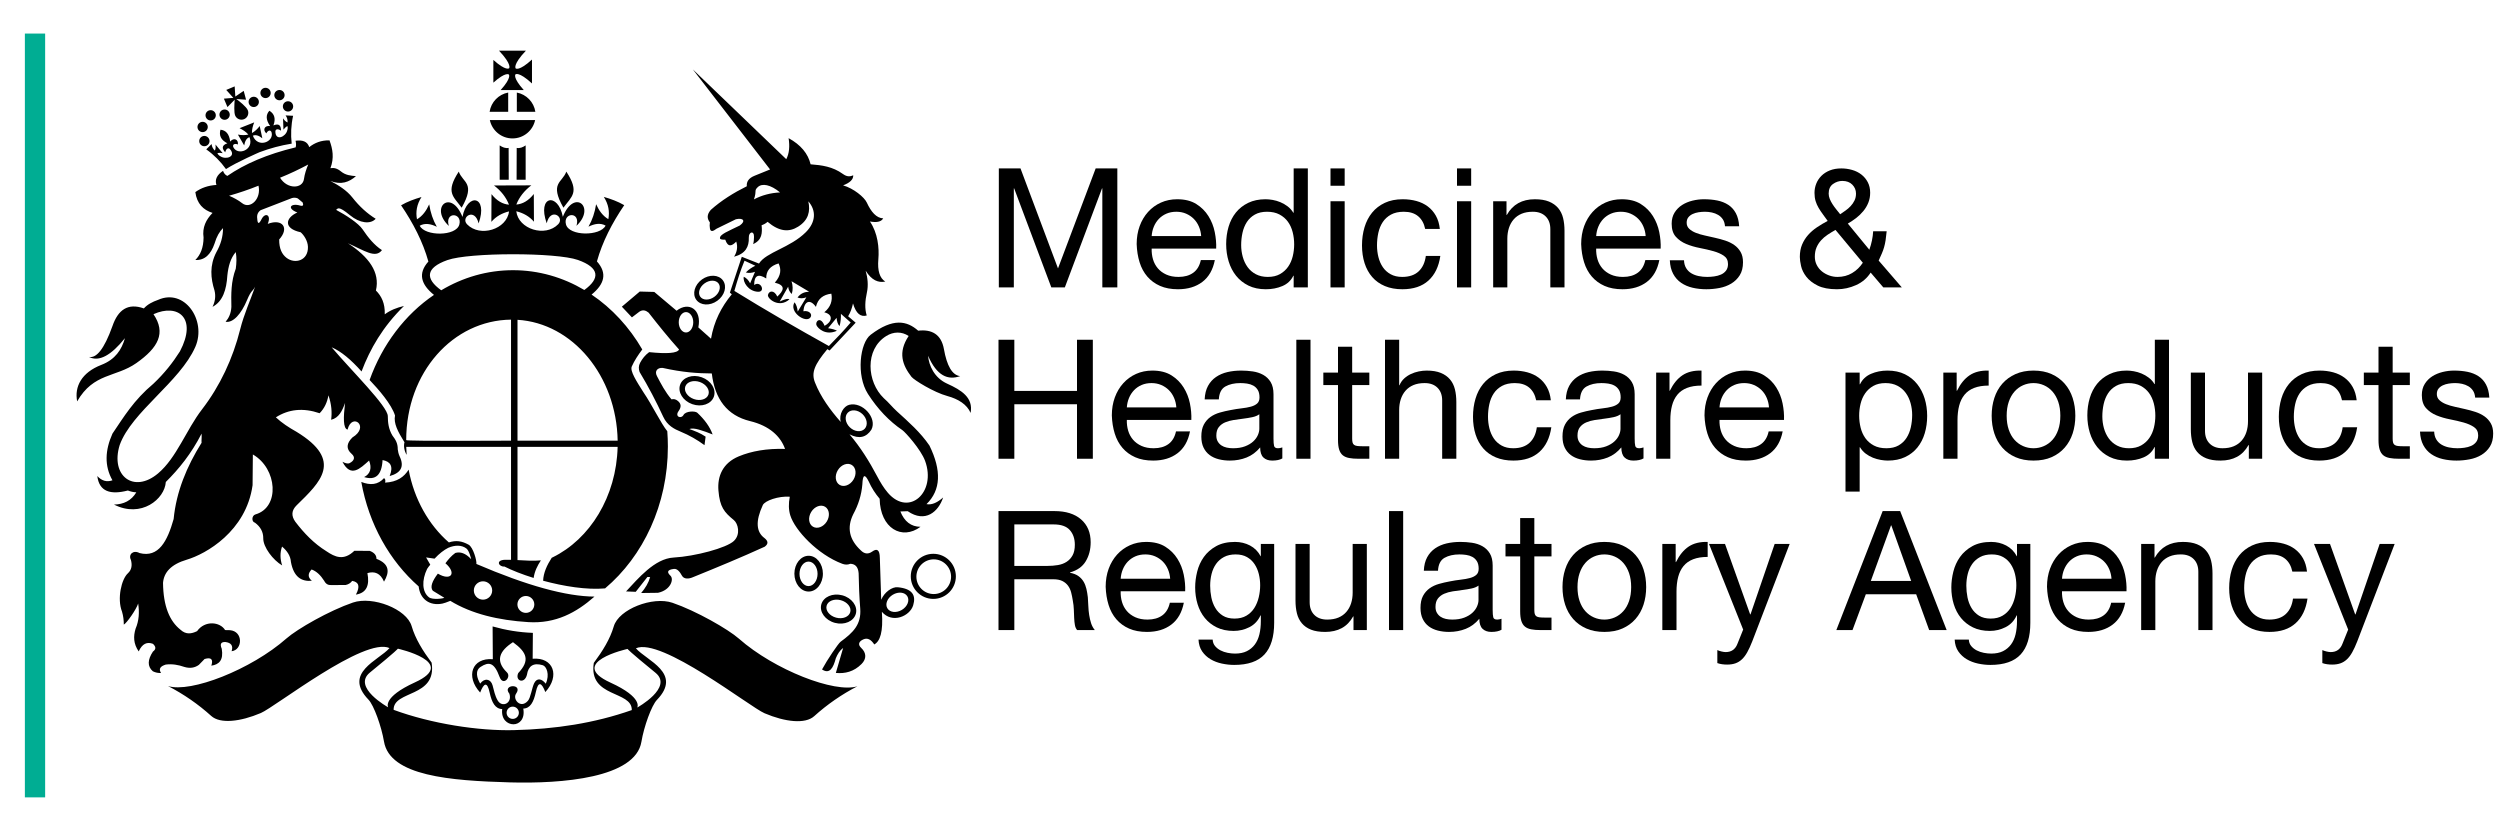 <?xml version="1.0" encoding="UTF-8" standalone="no"?>
<!DOCTYPE svg PUBLIC "-//W3C//DTD SVG 1.1//EN" "http://www.w3.org/Graphics/SVG/1.1/DTD/svg11.dtd">
<svg width="100%" height="100%" viewBox="0 0 600 200" version="1.1" xmlns="http://www.w3.org/2000/svg" xmlns:xlink="http://www.w3.org/1999/xlink" xml:space="preserve" xmlns:serif="http://www.serif.com/" style="fill-rule:evenodd;clip-rule:evenodd;stroke-linejoin:round;stroke-miterlimit:1.414;">
    <g transform="matrix(1,0,0,1,9,0)">
        <path d="M113.356,187.772C99.087,187.365 84.555,186.258 83.155,177.955C82.546,174.341 80.728,169.257 79.438,167.919C73.234,161.485 81.905,158.504 84.485,155.536C78.458,152.801 57.098,169.637 53.61,171.123C48.661,173.231 43.843,173.767 41.694,171.827C38.582,169.017 35.127,166.621 31.322,164.648C36.712,166.367 51.242,160.731 59.758,153.222C62.317,150.966 70.054,146.534 75.718,144.607C80.427,143.004 88.593,146.133 89.795,150.274C90.674,153.305 92.476,156.195 94.586,159.036C95.926,167.483 85.37,165.613 85.469,170.36C94.614,173.726 105.923,175.436 114.28,175.234C124.308,174.991 133.621,173.577 142.629,170.418C142.728,165.671 132.173,167.541 133.512,159.094C135.623,156.252 137.424,153.363 138.304,150.332C139.505,146.191 147.672,143.061 152.381,144.664C158.045,146.592 165.782,151.024 168.34,153.28C176.857,160.789 191.387,166.424 196.777,164.705C192.972,166.678 189.517,169.075 186.404,171.884C184.255,173.824 179.438,173.288 174.489,171.18C171.001,169.695 149.64,152.858 143.614,155.594C146.193,158.562 154.864,161.543 148.66,167.977C147.371,169.315 145.539,174.396 144.943,178.013C143.51,186.72 125.878,188.13 113.356,187.772ZM109.226,150.343C112.369,151.236 115.585,151.771 118.889,151.888L118.838,158.093C123.856,157.688 125.436,162.224 121.879,166.093C120.971,163.758 120.183,163.392 119.599,166.099C119.08,168.507 118.259,170.015 116.586,170.06C117.04,172.531 115.667,173.827 114.238,173.83C112.749,173.832 111.235,172.608 111.529,170.176C109.855,170.131 109.034,168.623 108.515,166.215C107.932,163.508 107.143,163.874 106.236,166.209C102.678,162.34 104.259,157.804 109.277,158.209L109.226,150.343ZM114.057,169.594C114.869,169.594 115.528,170.253 115.528,171.065C115.528,171.877 114.869,172.536 114.057,172.536C113.245,172.536 112.586,171.877 112.586,171.065C112.586,170.253 113.245,169.594 114.057,169.594ZM141.607,155.742C141.607,155.742 141.907,156.247 148.318,161.465C152.655,164.996 143.94,169.811 143.94,169.811C143.94,169.811 145.405,167.426 137.518,163.829C126.948,159.007 141.607,155.742 141.607,155.742ZM86.491,155.684C86.491,155.684 86.191,156.189 79.781,161.408C75.443,164.938 84.159,169.753 84.159,169.753C84.159,169.753 82.694,167.368 90.58,163.771C101.151,158.95 86.491,155.684 86.491,155.684ZM114.113,154.122C110.867,156.22 109.786,158.569 112.674,161.381C113.779,162.457 111.75,164.795 110.891,162.446C109.599,158.914 108.311,158.784 106.366,160.04C104.936,160.965 105.477,162.763 106.246,164.065C107.263,162.646 108.782,162.906 109.212,164.471C109.557,165.727 109.77,166.945 110.431,168.092C111.498,169.947 114.005,168.766 113.251,166.49C111.399,164.224 116.638,163.954 114.857,166.488C113.955,167.771 115.92,170.211 117.692,168.2C118.373,167.428 118.663,165.06 119.196,163.977C119.867,162.616 121.021,162.863 121.983,164.088C123,161.844 122.141,159.915 121.27,159.653C119.054,158.987 117.799,159.781 117.459,161.969C116.85,164.28 114.534,163.41 115.376,161.541C118.194,158.563 117.552,156.62 114.113,154.122ZM170.235,44.698C167.043,46.289 164.106,48.125 161.593,50.368C160.573,51.547 160.707,52.507 161.365,53.366C161.295,53.955 161.303,54.372 161.38,54.825C161.547,55.803 162.219,55.456 162.975,54.889L167.606,52.625C169.289,52.229 170.123,52.973 168.553,54.119C165.767,55.494 163.679,56.263 163.794,57.194C163.835,57.529 164.543,57.533 165.063,57.514C165.695,59.423 166.645,59.079 167.702,57.98C168.109,59.259 167.888,60.464 167.178,61.61C169.928,60.894 170.791,59.21 170.714,57.043C170.662,55.576 172.027,55.27 171.961,56.866C171.938,57.436 171.931,58.01 171.755,58.581C173.917,57.618 173.968,55.881 173.783,54.057C174.271,53.888 174.753,53.648 175.222,53.24C178.061,55.631 180.384,55.764 182.557,54.396C185.035,52.837 185.52,50.719 184.998,48.318C186.864,50.432 186.898,53.228 184.41,55.716C180.633,59.49 174.88,60.502 173.158,63.256L169.029,61.628L166.175,70.231L166.631,70.629C164.12,73.658 162.345,77.142 161.644,81.292L158.599,78.577C159.492,74.272 156.313,72.27 153.382,74.573L148.025,70.063L144.544,69.971L140.245,73.605L142.659,76.17L144.446,74.808C145.307,74.235 146.012,74.511 146.669,75.04C149.02,78.049 151.411,81.028 153.974,83.881C153.557,84.792 151.023,84.952 146.796,84.513C145.828,85.226 145.145,86.096 144.634,87.06C144.217,87.846 144.264,88.542 144.498,89.269C146.64,92.82 148.501,96.409 150.176,100.025C151.166,102.161 152.863,102.986 154.368,103.606C156.412,104.448 158.334,105.554 160.08,106.838L160.347,104.799C159.099,103.934 157.775,103.45 156.45,102.974C157.484,102.521 159.739,103.376 162.03,104.269C161.377,102.43 160.107,100.703 158.356,99.064C157.849,98.59 155.564,98.619 155.038,99.597C154.494,100.611 152.891,100.02 153.852,98.672C154.554,97.688 154.507,96.929 153.726,96.26C153.217,95.824 152.741,95.699 152.159,95.845C150.652,94.075 149.661,92.163 148.664,90.253C148.023,89.025 148.832,88.211 150.026,88.296C154.82,89.371 158.476,89.611 161.832,89.631C162.56,95.78 165.492,99.723 171.023,101.065C175.656,102.19 178.342,104.706 179.407,107.739C175.028,107.613 171.373,108.254 168.313,109.523C164.433,111.133 163.144,114.324 163.425,117.729C163.752,121.701 164.804,122.924 167.13,124.829C168.121,125.641 168.81,128.217 167.142,129.82C165.388,131.504 157.844,133.527 152.654,133.812C148.102,134.063 144.132,138.871 141.252,141.942L143.575,142.037L146.383,138.47L147.037,138.499C146.652,139.859 145.904,141.126 144.875,142.323L148.912,142.272C151.964,141.632 152.792,139.011 151.911,138.173C151.055,137.358 151.054,136.746 152.744,136.538C153.558,136.437 154.207,137.314 154.664,138.155C155.14,139.032 156.294,138.98 157.324,138.518C163.179,136.144 168.983,133.743 174.534,131.206C175.525,130.471 175.292,129.792 174.475,129.139C172.492,127.68 172.276,125.095 174.071,121.228C174.57,120.153 177.856,119.011 180.548,119.211C180.23,120.865 180.257,122.367 180.672,123.697C181.787,127.277 187.24,133.097 193.155,135.31C193.763,135.537 194.433,135.591 195.075,135.308C196.217,135.345 196.946,136.004 197.073,137.571C197.12,140.387 197.233,143.205 197.453,146.025C197.758,149.913 195.709,151.848 192.738,154.024C192.188,154.427 189.527,158.355 188.287,160.67C190.109,161.877 190.984,160.313 191.597,157.986C192.02,156.979 192.551,156.094 193.352,155.508L191.601,161.505C193.816,161.711 195.909,161.217 197.767,159.364C199.002,158.132 198.958,156.683 197.693,155.506C196.804,154.679 197.138,153.91 198.232,153.44C199.226,153.013 200.062,153.504 200.828,154.671C202.212,153.899 203.002,151.718 202.649,146.833C205.127,149.753 209.38,147.884 210.163,145.273C210.868,142.919 210.038,141.283 206.451,140.936C205.107,140.805 203.254,142.104 202.49,143.941L202.162,133.931C202.14,131.85 201.424,131.587 200.335,132.373C199.353,133.082 198.437,132.948 197.578,132.072C194.829,129.525 194.196,126.652 195.769,123.44C197.007,121.169 197.76,118.773 197.966,116.236C198.054,113.814 198.586,113.713 199.484,115.535C200.189,117.108 201.08,118.48 202.115,119.696C202.243,126.812 207.484,129.745 211.922,126.43C209.636,126.422 208.054,125.145 207.089,122.754L208.847,122.686C213.063,125.595 216.231,122.816 217.35,119.393C216.032,120.558 214.706,121.247 213.361,120.995C216.805,117.628 217.006,112.927 214.067,106.933C211.906,103.748 209.007,101.221 206.254,98.718C205.126,97.692 204.26,96.557 203.106,95.56C199.051,91.667 198.487,83.879 203.711,80.639C205.443,79.565 207.422,79.532 209.077,80.638C206.425,84.615 207.6,87.643 209.746,90.43C210.336,91.196 215.089,94.158 218.365,95.047C220.977,95.755 223.082,97.06 223.943,99.105C224.64,95.429 221.742,93.623 218.329,92.085C215.224,90.686 213.94,87.724 213.734,85.382C215.848,90.207 218.49,91.317 221.441,90.268C219.498,90.043 218.244,87.746 217.542,83.792C216.908,80.225 214.604,78.985 211.365,79.366C208.698,77.004 205.359,76.234 199.955,80.343C197.375,82.305 196.447,90.061 199.307,94.542C201.625,98.173 204.437,101.107 207.568,103.233C208.279,103.715 212.014,107.878 213.017,110.6C215.802,118.156 209.152,124.115 204.108,118.291C203.08,117.104 202.251,115.69 201.515,114.299C199.607,110.692 197.514,107.344 194.881,104.24C197.187,105.422 198.916,104.985 200.135,103.118C201.598,100.328 197.983,96.328 194.789,97.157C193.515,97.488 192.282,99.353 192.781,101.274C190.232,98.375 187.989,95.314 186.598,91.806C185.665,89.452 186.455,87.532 189.565,83.796L190.102,84.119L196.359,77.445L194.554,75.904C195.1,75.004 195.476,73.967 195.721,72.824C196.453,75.299 197.583,76.127 199.013,75.717C198.501,74.087 198.612,72.211 199.056,70.202C199.432,68.499 199.249,66.68 198.758,64.962C200.202,67.286 201.793,67.91 203.466,67.579C202.126,66.749 201.565,64.97 201.804,62.218C202.041,59.49 201.668,55.919 199.782,53.158C201.299,53.429 202.465,53.299 202.968,52.407C201.335,52.335 200.075,50.877 199.031,48.614C198.433,47.319 195.864,45.212 193.343,44.488C194.975,43.871 195.821,43.072 195.774,42.063C194.979,42.437 194.242,42.435 193.31,41.762C190.814,39.961 188.234,39.646 185.544,39.433C184.931,36.86 183.188,34.762 180.267,33.157C180.564,35.097 180.437,36.812 179.705,38.206L157.28,16.658L175.819,40.671L172.089,42.182C170.676,42.755 170.13,43.618 170.235,44.698ZM61.968,35.358C55.086,37.016 49.722,39.349 45.563,42.22C45.061,41.993 44.72,41.58 44.527,40.999C43.068,41.976 42.511,43.101 42.942,44.388C40.985,44.506 39.296,45.075 37.88,46.106C38.256,48.894 39.784,50.388 42.01,51.098C40.458,52.696 39.502,54.563 39.856,57.019C39.831,59.515 39.08,61.206 37.88,62.4C40.134,62.515 41.595,61.055 42.487,58.465C42.993,56.732 43.697,55.558 44.527,54.742C44.53,56.816 43.951,58.719 42.942,60.498C41.253,63.729 41.551,66.768 42.487,69.737C42.831,71.15 42.595,72.435 42.01,73.643C44.458,72.35 45.356,69.56 45.563,66.102C45.796,63.951 46.307,61.978 47.587,60.498C47.813,61.832 47.776,63.159 47.587,64.481C46.422,67.566 46.463,70.605 46.532,73.643C46.454,75.2 45.917,76.323 45.147,77.226C46.95,77.549 48.914,75.321 50.291,72.013C51.315,69.551 51.632,70.014 52.236,68.786C51.062,72.119 49.543,75.431 48.639,79.053C46.9,86.023 43.802,92.645 39.497,98.232C35.667,103.201 33.394,109.862 28.94,113.616C23.115,118.526 17.416,114.208 19.729,106.798C22.607,98.826 34.202,91.644 37.88,83.25C39.276,80.063 38.605,76.472 36.77,74.078C34.985,71.748 32.097,70.552 28.94,71.966C27.578,72.443 26.372,73.066 25.528,74.022C21.685,72.646 19.32,74.371 17.989,78.262C15.961,83.916 14.1,86.009 12.352,85.665C14.775,86.91 17.671,85.296 20.987,81.157C20.197,83.92 18.684,86.27 15.327,87.57C10.556,89.417 8.836,92.801 9.517,96.33C13.468,89.452 18.798,90.607 23.717,87.146C29.003,83.426 30.883,79.917 27.834,75.407C33.704,72.759 38.428,76.291 34.18,84.335C32.485,87.018 30.437,89.619 27.821,92.087C23.092,96.046 20.709,100.063 17.989,104.072C16.211,108.051 16.021,111.811 17.989,115.272C16.62,115.762 15.413,115.398 14.353,114.255C14.806,117.976 17.496,118.816 21.689,117.72C22.308,117.963 22.971,118.131 23.717,118.161C22.525,120.145 20.695,121.051 18.353,121.096C24.906,124.421 30.539,119.773 30.795,115.673C33.93,112.552 36.885,108.943 39.376,104.072C39.455,104.907 39.316,105.649 39.376,106.272C35.804,111.983 33.311,118.007 32.673,124.569C31.171,129.888 29.06,133.916 24.49,132.734C22.979,131.912 21.734,133.065 22.427,134.399C22.746,135.631 22.631,136.734 21.689,137.594C20.162,138.988 19.053,143.662 20.285,146.796C20.595,147.848 20.718,148.885 20.712,149.912C21.407,149.567 23.734,146.234 24.161,144.845C24.483,146.938 24.367,148.968 23.539,150.896C22.992,152.688 23.002,154.496 24.29,156.341C25.129,154.483 26.292,153.978 27.703,154.518C28.406,155.16 28.538,155.786 27.702,156.383C26.423,158.327 26.318,159.93 27.683,161.107C28.348,161.442 29.001,161.546 29.646,161.52C28.969,160.457 29.585,159.869 30.789,159.497C32.33,159.301 33.798,159.56 35.229,160.059C36.571,160.469 37.734,160.289 38.731,159.565L40.1,158.16C41.771,157.663 42.193,158.303 41.719,159.761C43.572,159.5 44.679,158.443 44.223,155.716C43.673,154.431 44.152,154.052 45.097,154.084C46.424,154.254 47.03,154.915 46.584,156.296C49.27,155.981 49.405,151.498 46.177,151.242L45.027,151.22C43.814,149.226 40.175,148.828 38.298,151.477C36.969,152.124 35.639,152.365 34.308,151.129C31.74,149.088 30.19,145.567 30.127,139.883C30.336,137.391 32.015,135.451 35.84,134.319C40.372,132.978 50.068,127.546 51.619,116.446L51.685,109.072C57.561,112.442 58.237,121.763 52.307,123.459C51.394,123.72 51.314,125.24 52.204,125.452C53.512,126.43 54.2,127.667 54.181,129.2C54.156,131.316 56.535,134.431 58.718,135.704C58.214,134.163 58.177,132.652 58.691,131.177C59.965,132.246 60.726,133.463 60.821,134.871C61.479,138.438 63.312,139.618 65.839,139.39C64.763,138.48 64.938,137.575 65.782,136.673C66.937,137.092 67.938,138.032 68.811,139.403C69.187,140.15 69.753,140.454 70.466,140.417L73.959,140.399C74.656,140.247 75.166,139.908 75.52,139.414C77.11,139.675 77.482,140.725 76.418,142.704C78.985,142.301 79.747,140.454 79.179,137.544C80.912,137.042 82.299,137.553 83.163,139.597C84.497,137.347 84.569,135.372 81.349,134.118C81.363,133.304 80.887,132.649 79.74,132.211L76.048,132.187C73.484,134.663 71.396,133.682 69.362,132.313C66.329,130.438 63.971,127.958 61.887,125.234C60.845,123.794 60.957,122.478 62.201,121.261C67.856,115.729 73.525,110.558 62.165,103.633C60.332,102.611 58.627,101.494 57.208,100.163C60.237,98.218 63.716,97.81 67.712,99.175C68.861,97.996 69.538,96.548 69.824,94.878C70.589,97.058 70.7,98.971 70.475,100.747C72.326,100.308 73.141,98.591 73.819,96.707C73.401,100.127 73.321,102.841 74.415,103.108C75.456,98.88 79.897,102.364 75.572,104.995C74.168,106.393 73.992,107.716 75.407,108.939C76.258,109.675 76.128,110.539 74.868,111.167C74.359,111.358 73.778,111.131 73.182,110.818C75.194,114.717 77.391,112.486 79.58,110.53C80.285,112.304 79.906,113.742 78.388,114.497C81.11,115.347 82.625,114.057 82.815,110.416C84.662,110.76 85.484,111.853 84.519,114.252C87.143,113.54 88.137,112.052 86.901,109.5C86.652,108.946 86.526,108.396 86.462,107.849C86.487,106.319 85.854,105.42 85.193,104.549C84.254,102.993 84.084,101.434 84.074,99.874C84.059,97.501 75.436,89.066 70.593,83.349C72.831,84.294 75.236,86.311 77.769,89.155C79.819,83.731 82.847,78.442 87.952,73.436C86.262,73.828 84.69,74.431 83.342,75.439C83.434,72.777 82.545,71.044 81.22,69.725C82.264,65.32 79.492,61.64 74.5,58.382C78.491,60.144 81.102,62.118 82.669,60.029C80.856,58.863 79.378,57.061 78.019,55.037C77.026,53.558 73.968,51.591 71.667,50.365C72.065,50.105 72.103,49.252 74.987,51.648C77.35,53.612 79.954,53.873 81.165,52.506C79.155,51.27 77.287,49.583 75.574,47.405C74.191,45.647 72.178,44.417 70.289,43.434C72.877,44.435 74.794,43.715 76.432,42.275C75.182,42.168 73.934,42.054 72.845,41.156C71.914,40.389 71.171,40.226 70.299,40.363C71.24,37.904 70.851,35.751 70.078,33.686C68.087,33.645 66.524,34.278 65.214,35.309C64.796,33.971 63.636,33.542 61.931,33.778C62.056,34.296 62.101,34.82 61.968,35.358ZM196.406,147.29C195.917,149.114 193.662,150.097 191.373,149.484C189.083,148.871 187.622,146.892 188.11,145.067C188.599,143.243 190.855,142.26 193.144,142.873C195.433,143.487 196.895,145.466 196.406,147.29ZM91.482,140.742C84.531,134.646 79.523,125.813 77.708,115.663C79.876,116.523 81.738,116.362 83.164,114.748C83.474,114.936 83.567,115.292 83.42,115.832C86.35,115.683 87.995,114.442 89.071,112.717C90.396,119.822 93.902,125.979 98.726,130.18C100.481,129.618 101.841,129.834 103.467,130.727C104.569,131.332 105.463,134.632 105.332,135.35C117.482,140.567 126.89,143.141 133.673,143.183C129.343,147.001 124.394,149.718 117.797,149.309C110.582,148.861 104.183,147.327 99.075,144.205C98.618,144.428 97.224,144.887 97.179,144.86C95.702,145.159 94.296,144.937 93.217,144.11C92.201,143.331 91.626,142.134 91.482,140.742ZM195.064,146.902C194.755,148.057 193.23,148.655 191.663,148.235C190.095,147.815 189.073,146.535 189.383,145.379C189.693,144.223 191.217,143.626 192.785,144.046C194.353,144.466 195.374,145.746 195.064,146.902ZM117.207,143.035C118.327,143.035 119.236,143.945 119.236,145.065C119.236,146.185 118.327,147.094 117.207,147.094C116.087,147.094 115.178,146.185 115.178,145.065C115.178,143.945 116.087,143.035 117.207,143.035ZM205.27,142.735C206.591,141.938 208.155,142.105 208.76,143.107C209.365,144.11 208.783,145.571 207.462,146.368C206.141,147.165 204.577,146.998 203.972,145.996C203.367,144.993 203.949,143.532 205.27,142.735ZM106.923,139.513C108.138,139.513 109.125,140.5 109.125,141.716C109.125,142.932 108.138,143.919 106.923,143.919C105.707,143.919 104.72,142.932 104.72,141.716C104.72,140.5 105.707,139.513 106.923,139.513ZM214.998,132.912C217.985,132.912 220.41,135.337 220.41,138.324C220.41,141.311 217.985,143.737 214.998,143.737C212.011,143.737 209.586,141.311 209.586,138.324C209.586,135.337 212.011,132.912 214.998,132.912ZM104.077,134.199C104.047,134.028 103.609,132.153 102.937,131.639C101.81,130.775 100.204,130.777 98.574,131.478C97.57,131.985 96.435,132.843 95.292,134.076L93.262,133.782L94.267,135.527C93.998,135.84 93.744,136.169 93.514,136.524C92.179,139.263 92.284,142.073 93.962,143.358C94.814,144.011 97.5,143.648 97.627,143.458L94.88,141.78C94.183,140.935 94.676,139.522 96.087,137.67C99.229,139.541 100.692,137.575 97.901,135.183C98.568,134.274 99.305,133.413 100.274,132.708C101.47,132.364 102.728,132.755 104.077,134.199ZM215.096,134.244C217.394,134.244 219.259,136.11 219.259,138.407C219.259,140.705 217.394,142.571 215.096,142.571C212.798,142.571 210.933,140.705 210.933,138.407C210.933,136.11 212.798,134.244 215.096,134.244ZM185.075,133.385C186.964,133.385 188.497,135.309 188.497,137.679C188.497,140.049 186.964,141.973 185.075,141.973C183.187,141.973 181.653,140.049 181.653,137.679C181.653,135.309 183.187,133.385 185.075,133.385ZM95.155,70.777C92.064,68.292 91.222,65.65 93.813,62.769C92.499,58.054 90.186,53.586 87.26,49.27C88.811,48.369 90.466,47.773 92.159,47.286C91.03,49.056 90.727,50.838 91.076,52.629C92.408,51.848 93.32,50.575 94.008,49.04C94.317,51.02 94.916,52.823 95.84,54.429C94.4,53.73 93.01,53.46 91.735,54.172C92.977,56.745 100.501,56.752 101.245,53.878C101.989,51.004 97.672,50.715 98.722,54.222C93.994,49.785 99.266,45.192 101.993,52.062C103.114,46.186 108.242,46.911 105.867,53.62C104.938,49.695 101.467,52.154 103.102,53.84C106.211,57.048 112.672,55.034 113.167,50.735C111.447,51.151 110.02,51.968 108.927,53.242L108.96,46.591C110.232,48.204 111.639,49.001 113.159,49.123C112.462,47.336 111.252,45.804 109.561,44.513L118.513,44.483C116.823,45.774 115.613,47.306 114.916,49.093C116.436,48.971 117.843,48.174 119.114,46.561L119.148,53.211C118.054,51.938 116.627,51.121 114.908,50.705C115.403,55.004 121.864,57.018 124.973,53.81C126.607,52.123 123.137,49.665 122.208,53.59C119.832,46.881 124.961,46.156 126.082,52.031C128.809,45.162 134.081,49.755 129.353,54.192C130.403,50.685 126.085,50.973 126.83,53.847C127.574,56.721 135.098,56.715 136.34,54.142C135.065,53.43 133.675,53.7 132.234,54.399C133.159,52.793 133.758,50.99 134.067,49.01C134.755,50.545 135.667,51.818 136.999,52.599C137.347,50.808 137.045,49.026 135.916,47.256C137.609,47.743 139.264,48.339 140.815,49.239C137.889,53.556 135.575,58.024 134.262,62.739C136.837,65.602 136.021,68.228 132.979,70.699C137.86,73.982 142.027,78.499 145.146,83.872C144.143,85.205 143.246,86.558 142.627,87.963C142.154,89.039 143.765,91.51 145.411,94.122C147.476,97.139 149.666,101.683 151.15,103.495C151.242,104.71 151.289,105.939 151.289,107.18C151.289,121.122 145.36,133.498 136.219,141.214C131.838,141.609 126.294,140.719 121.349,139.374C121.426,137.46 122.272,135.641 123.414,133.864C123.488,133.831 123.562,133.798 123.634,133.762C132.58,129.392 138.936,119.203 139.232,107.252L115.201,107.252L115.201,134.422C117.061,134.526 119.046,134.668 120.815,134.486C119.988,135.749 119.294,137.118 119.075,138.71C116.322,137.853 113.868,136.884 112.064,135.969C110.763,136.1 109.795,134.424 112.239,134.345C112.687,134.331 113.158,134.335 113.647,134.35L113.647,107.252L88.5,107.252C88.516,107.892 88.549,108.528 88.599,109.158C88.026,108.295 87.824,106.968 88.073,106.148C86.431,103.5 85.445,101.6 85.803,99.719C84.968,97.018 81.83,93.425 79.704,91.198C82.776,82.631 88.243,75.464 95.155,70.777ZM185.047,134.781C186.244,134.781 187.215,136.099 187.215,137.722C187.215,139.345 186.244,140.663 185.047,140.663C183.85,140.663 182.879,139.345 182.879,137.722C182.879,136.099 183.85,134.781 185.047,134.781ZM189.034,121.626C190.064,122.261 190.241,123.846 189.429,125.162C188.617,126.479 187.122,127.032 186.091,126.396C185.061,125.761 184.884,124.176 185.696,122.859C186.508,121.543 188.003,120.99 189.034,121.626ZM195.429,111.591C196.459,112.226 196.637,113.811 195.825,115.127C195.013,116.444 193.517,116.997 192.486,116.361C191.456,115.725 191.279,114.141 192.091,112.824C192.903,111.508 194.399,110.955 195.429,111.591ZM113.647,76.714C99.742,76.851 88.489,89.338 88.489,105.625C88.489,105.914 113.647,105.76 113.647,105.76L113.647,76.714ZM115.201,76.753L115.201,105.76L139.238,105.76C138.965,90.193 128.413,77.555 115.201,76.753ZM194.462,99.049C195.298,98.173 196.885,98.329 198.004,99.396C199.123,100.464 199.354,102.042 198.518,102.918C197.683,103.794 196.096,103.638 194.976,102.571C193.857,101.503 193.627,99.925 194.462,99.049ZM162.324,95.208C161.692,96.988 159.366,97.789 157.132,96.996C154.899,96.203 153.599,94.114 154.231,92.334C154.863,90.554 157.19,89.753 159.423,90.547C161.656,91.34 162.956,93.429 162.324,95.208ZM161.018,94.714C160.617,95.842 159.05,96.316 157.521,95.773C155.991,95.23 155.074,93.874 155.475,92.746C155.875,91.618 157.442,91.144 158.972,91.687C160.501,92.23 161.418,93.587 161.018,94.714ZM180.471,71.831C177.982,74.077 175.097,71.665 175.312,70.773C175.558,69.753 176.789,69.531 177.554,71.18C179.062,69.765 179.695,68.503 176.955,67.835C178.533,66.04 178.489,64.572 177.863,63.221C175.844,63.816 174.84,65.012 174.899,66.836C172.985,65.621 171.99,66.087 172.004,68.399C173.586,67.24 174.815,70.111 172.922,70.026C170.603,69.923 169.226,67.678 169.506,66.42C170.137,66.72 170.649,67.237 171.03,68L172.204,65.235C171.468,65.508 170.732,65.587 169.995,65.394C170.629,64.732 171.397,64.201 172.279,63.779L169.683,62.572C168.75,64.807 167.971,67.272 167.246,69.818C174.749,74.448 182.319,78.818 189.926,83.046C191.736,81.22 193.501,79.354 195.168,77.4L192.816,75.319C192.855,76.286 192.762,77.266 192.503,78.262C192.077,77.846 191.856,77.158 191.775,76.285L189.741,78.769C190.73,78.926 191.456,79.127 191.866,79.382C189.125,80.647 187.277,78.769 186.97,78.08C186.571,77.18 187.907,75.739 188.901,78.197C190.673,77.272 191.112,75.505 188.826,74.952C190.385,73.662 190.848,72.151 190.524,70.483C188.597,70.712 187.283,71.672 186.822,73.65C185.383,71.652 184.025,72.273 183.804,74.704C185.164,74.436 186.093,75.408 185.483,76.208C184.384,77.648 180.257,74.869 181.691,72.551C182.108,73.077 182.36,73.823 182.454,74.777L184.526,71.355C183.76,71.639 183.049,71.671 182.405,71.399C183.209,70.328 184.175,70.056 185.187,70.008L180.971,67.494C181.288,68.527 181.34,69.551 181.024,70.56C180.469,70.071 180.248,69.465 180.154,68.813L178.121,72.376C180.132,71.417 180.343,71.826 180.471,71.831C180.507,71.798 180.544,71.764 180.58,71.73C180.531,71.807 180.504,71.832 180.471,71.831ZM155.64,74.901C156.601,74.901 157.381,75.998 157.381,77.349C157.381,78.7 156.601,79.797 155.64,79.797C154.68,79.797 153.9,78.7 153.9,77.349C153.9,75.998 154.68,74.901 155.64,74.901ZM164.518,67.312C165.537,68.722 164.926,70.905 163.156,72.183C161.386,73.461 159.122,73.354 158.103,71.943C157.085,70.532 157.695,68.349 159.465,67.071C161.236,65.793 163.5,65.901 164.518,67.312ZM163.46,68.044C164.105,68.938 163.645,70.374 162.432,71.249C161.22,72.124 159.712,72.109 159.066,71.215C158.421,70.322 158.882,68.885 160.094,68.01C161.306,67.135 162.815,67.15 163.46,68.044ZM131.237,69.598C135.047,66.838 134.964,64.253 129.695,62.388C124.534,60.562 103.609,60.559 98.38,62.419C93.088,64.3 93.027,66.894 96.894,69.669C102.045,66.589 107.908,64.847 114.125,64.847C120.294,64.847 126.114,66.563 131.237,69.598ZM57.63,48.868L53.554,50.443C52.901,50.913 52.606,51.57 52.734,52.447C52.807,53.82 53.158,53.838 53.761,52.621C54.626,50.878 56.193,51.52 55.255,53.732C58.819,52.372 60.504,54.738 58.003,57.471C57.987,59.725 58.69,61.049 59.771,61.884C61.766,63.422 65.004,62.586 64.906,59.228C64.864,57.784 63.89,56.354 63.152,55.741C58.93,54.827 59.515,52.242 62.365,51.002C59.657,49.945 60.87,48.678 63.032,49.338C63.741,49.547 63.884,49.247 63.639,48.598L62.468,47.621C62.014,47.415 61.551,47.412 61.083,47.528L57.63,48.868ZM101.104,41.19C97.835,46.198 99.82,47.125 101.797,49.846C105.204,43.87 102.08,43.896 101.104,41.19ZM126.918,41.19C130.187,46.198 128.203,47.125 126.225,49.846C122.818,43.87 125.943,43.896 126.918,41.19ZM53.04,44.563C50.712,45.509 48.354,46.295 45.978,46.978C47.093,47.455 48.167,48.016 49.138,48.78C51.019,50.259 53.766,47.784 53.04,44.563ZM171.944,47.857C173.825,46.855 175.914,46.297 178.212,46.182C175.93,44.285 173.884,43.91 172.847,44.926C171.909,45.844 172.695,45.664 171.944,47.857ZM58.214,42.653C60.546,41.717 62.788,40.645 64.971,39.485C64.501,40.604 64.118,41.752 63.95,42.977C63.624,45.347 59.929,45.475 58.214,42.653ZM113.096,43.128L110.92,43.135L110.92,34.895C111.611,35.351 112.317,35.653 113.071,35.496L113.096,43.128ZM114.982,43.128L117.157,43.135L117.157,34.895C116.467,35.351 115.76,35.653 115.007,35.496L114.982,43.128ZM48.492,30.764L52.01,29.372C51.677,30.212 51.443,31.061 51.466,31.931C52.169,31.538 52.788,30.971 53.331,30.246L53.958,33.186C53.097,32.509 52.334,32.278 51.685,32.568C52.848,35.656 56.806,34.047 56.182,31.794C55.983,31.073 55.265,31.254 54.925,32.01C53.98,31.192 54.483,30.055 55.832,30.252C54.762,28.727 54.784,27.525 55.655,26.575C56.92,27.354 57.205,28.544 56.615,30.102C57.986,29.52 58.439,30.146 58.443,31.365C57.801,30.885 57.052,30.892 57.085,31.639C57.186,33.954 59.582,32.798 59.936,31.312C60.077,30.924 60.085,30.573 59.978,30.253C59.581,30.456 59.295,30.773 59.029,31.111L58.924,28.397C59.235,28.878 59.593,29.227 60.018,29.393C60.051,28.791 59.936,28.217 59.54,27.697L61.346,27.788C60.85,30.036 60.749,32.263 61.008,34.472C58.367,34.892 55.803,35.591 53.304,36.522C53.304,36.522 47.773,38.927 45.235,40.58C43.946,38.768 42.378,37.182 40.502,35.847L41.781,34.569C41.836,35.22 42.136,35.723 42.563,36.148C42.768,35.74 42.8,35.241 42.708,34.676L44.449,36.759C44.026,36.687 43.601,36.644 43.17,36.759C43.305,37.068 43.546,37.324 43.912,37.517C45.17,38.382 47.723,37.633 46.246,35.847C45.769,35.272 45.209,35.769 45.055,36.555C44.24,35.648 44.157,34.88 45.563,34.392C44.081,33.632 43.495,32.558 43.912,31.133C45.195,31.253 46.017,32.13 46.246,33.979C47.115,32.928 48.25,33.434 48.097,34.676C47.338,34.343 46.684,34.689 47.019,35.358C48.067,37.448 52.082,35.988 50.875,32.917C50.199,33.137 49.788,33.82 49.603,34.9L48.097,32.297C48.986,32.471 49.826,32.477 50.611,32.297C50.044,31.636 49.301,31.164 48.492,30.764ZM40.048,32.623C40.73,32.623 41.284,33.177 41.284,33.859C41.284,34.542 40.73,35.095 40.048,35.095C39.366,35.095 38.812,34.542 38.812,33.859C38.812,33.177 39.366,32.623 40.048,32.623ZM119.429,28.819C118.899,31.333 116.666,33.222 113.996,33.222C111.325,33.222 109.092,31.333 108.562,28.819L119.429,28.819ZM39.629,29.237C40.312,29.237 40.866,29.79 40.866,30.473C40.866,31.155 40.312,31.709 39.629,31.709C38.947,31.709 38.393,31.155 38.393,30.473C38.393,29.79 38.947,29.237 39.629,29.237ZM41.559,26.439C42.242,26.439 42.796,26.993 42.796,27.675C42.796,28.357 42.242,28.911 41.559,28.911C40.877,28.911 40.323,28.357 40.323,27.675C40.323,26.993 40.877,26.439 41.559,26.439ZM44.905,26.279C45.588,26.279 46.141,26.833 46.141,27.515C46.141,28.198 45.588,28.752 44.905,28.752C44.223,28.752 43.669,28.198 43.669,27.515C43.669,26.833 44.223,26.279 44.905,26.279ZM47.478,23.169L49.487,21.807L50.055,23.929L47.741,23.761L47.733,23.769C48.506,24.346 50.078,25.588 50.448,26.401C50.824,27.227 50.459,28.203 49.632,28.579C48.806,28.955 47.83,28.589 47.454,27.763C47.112,27.01 47.254,24.95 47.322,23.929L45.59,25.699L44.736,23.676L47.008,23.488L45.297,21.582L47.322,20.732L47.478,23.169ZM119.485,26.825L115.04,26.825L115.04,22.214C117.335,22.651 119.13,24.502 119.485,26.825ZM112.966,26.825L108.506,26.825C108.861,24.497 110.664,22.643 112.966,22.211L112.966,26.825ZM60.124,24.301C60.806,24.301 61.36,24.855 61.36,25.537C61.36,26.219 60.806,26.773 60.124,26.773C59.441,26.773 58.887,26.219 58.887,25.537C58.887,24.855 59.441,24.301 60.124,24.301ZM51.898,23.219C52.58,23.219 53.134,23.773 53.134,24.455C53.134,25.137 52.58,25.691 51.898,25.691C51.215,25.691 50.662,25.137 50.662,24.455C50.662,23.773 51.215,23.219 51.898,23.219ZM58.069,21.596C58.751,21.596 59.305,22.15 59.305,22.832C59.305,23.514 58.751,24.068 58.069,24.068C57.386,24.068 56.833,23.514 56.833,22.832C56.833,22.15 57.386,21.596 58.069,21.596ZM54.731,21.072C55.413,21.072 55.967,21.626 55.967,22.308C55.967,22.99 55.413,23.544 54.731,23.544C54.049,23.544 53.495,22.99 53.495,22.308C53.495,21.626 54.049,21.072 54.731,21.072ZM116.708,21.618L111.157,21.618C113.853,18.609 113.126,17.882 113.126,17.882C113.126,17.882 112.402,17.157 109.406,19.837L109.406,14.383C112.448,17.121 113.181,16.388 113.181,16.388C113.181,16.388 113.985,15.584 110.766,12.167L117.21,12.167C113.958,15.609 114.767,16.418 114.767,16.418C114.767,16.418 115.521,17.173 118.676,14.292L118.676,20.028C115.475,17.088 114.712,17.851 114.712,17.851C114.712,17.851 113.98,18.583 116.708,21.618Z"/>
        <g transform="matrix(1,0,0,1,-26.891,-14.709)">
            <path d="M257.611,55.129L257.611,83.689L261.211,83.689L261.211,59.929L261.291,59.929L270.211,83.689L273.451,83.689L282.371,59.929L282.451,59.929L282.451,83.689L286.051,83.689L286.051,55.129L280.851,55.129L271.811,79.129L262.811,55.129L257.611,55.129Z" style="fill-rule:nonzero;"/>
            <path d="M306.171,71.369L294.291,71.369C294.344,70.569 294.518,69.816 294.811,69.109C295.104,68.403 295.504,67.783 296.011,67.249C296.518,66.716 297.124,66.296 297.831,65.989C298.538,65.683 299.331,65.529 300.211,65.529C301.064,65.529 301.844,65.683 302.551,65.989C303.258,66.296 303.871,66.709 304.391,67.229C304.911,67.749 305.324,68.369 305.631,69.089C305.938,69.809 306.118,70.569 306.171,71.369ZM309.451,77.129L306.091,77.129C305.798,78.489 305.191,79.503 304.271,80.169C303.351,80.836 302.171,81.169 300.731,81.169C299.611,81.169 298.638,80.983 297.811,80.609C296.984,80.236 296.304,79.736 295.771,79.109C295.238,78.483 294.851,77.763 294.611,76.949C294.371,76.136 294.264,75.276 294.291,74.369L309.771,74.369C309.824,73.116 309.711,71.796 309.431,70.409C309.151,69.023 308.644,67.743 307.911,66.569C307.178,65.396 306.204,64.429 304.991,63.669C303.778,62.909 302.251,62.529 300.411,62.529C298.998,62.529 297.698,62.796 296.511,63.329C295.324,63.863 294.298,64.609 293.431,65.569C292.564,66.529 291.891,67.663 291.411,68.969C290.931,70.276 290.691,71.716 290.691,73.289C290.744,74.863 290.978,76.316 291.391,77.649C291.804,78.983 292.424,80.129 293.251,81.089C294.078,82.049 295.098,82.796 296.311,83.329C297.524,83.863 298.958,84.129 300.611,84.129C302.958,84.129 304.904,83.543 306.451,82.369C307.998,81.196 308.998,79.449 309.451,77.129Z" style="fill-rule:nonzero;"/>
            <path d="M315.771,73.529C315.771,72.516 315.878,71.529 316.091,70.569C316.304,69.609 316.651,68.756 317.131,68.009C317.611,67.263 318.251,66.663 319.051,66.209C319.851,65.756 320.824,65.529 321.971,65.529C323.144,65.529 324.144,65.749 324.971,66.189C325.798,66.629 326.471,67.209 326.991,67.929C327.511,68.649 327.891,69.483 328.131,70.429C328.371,71.376 328.491,72.356 328.491,73.369C328.491,74.329 328.378,75.276 328.151,76.209C327.924,77.143 327.558,77.976 327.051,78.709C326.544,79.443 325.891,80.036 325.091,80.489C324.291,80.943 323.318,81.169 322.171,81.169C321.078,81.169 320.124,80.956 319.311,80.529C318.498,80.103 317.831,79.529 317.311,78.809C316.791,78.089 316.404,77.269 316.151,76.349C315.898,75.429 315.771,74.489 315.771,73.529ZM331.771,83.689L331.771,55.129L328.371,55.129L328.371,65.769L328.291,65.769C327.918,65.156 327.458,64.643 326.911,64.229C326.364,63.816 325.784,63.483 325.171,63.229C324.558,62.976 323.944,62.796 323.331,62.689C322.718,62.583 322.144,62.529 321.611,62.529C320.038,62.529 318.658,62.816 317.471,63.389C316.284,63.963 315.298,64.736 314.511,65.709C313.724,66.683 313.138,67.823 312.751,69.129C312.364,70.436 312.171,71.823 312.171,73.289C312.171,74.756 312.371,76.143 312.771,77.449C313.171,78.756 313.764,79.903 314.551,80.889C315.338,81.876 316.324,82.663 317.511,83.249C318.698,83.836 320.091,84.129 321.691,84.129C323.131,84.129 324.451,83.876 325.651,83.369C326.851,82.863 327.731,82.036 328.291,80.889L328.371,80.889L328.371,83.689L331.771,83.689Z" style="fill-rule:nonzero;"/>
            <path d="M340.611,59.289L340.611,55.129L337.211,55.129L337.211,59.289L340.611,59.289ZM337.211,63.009L337.211,83.689L340.611,83.689L340.611,63.009L337.211,63.009Z" style="fill-rule:nonzero;"/>
            <path d="M359.931,69.649L363.451,69.649C363.318,68.423 362.998,67.363 362.491,66.469C361.984,65.576 361.338,64.836 360.551,64.249C359.764,63.663 358.858,63.229 357.831,62.949C356.804,62.669 355.704,62.529 354.531,62.529C352.904,62.529 351.478,62.816 350.251,63.389C349.024,63.963 348.004,64.749 347.191,65.749C346.378,66.749 345.771,67.923 345.371,69.269C344.971,70.616 344.771,72.063 344.771,73.609C344.771,75.156 344.978,76.576 345.391,77.869C345.804,79.163 346.418,80.276 347.231,81.209C348.044,82.143 349.058,82.863 350.271,83.369C351.484,83.876 352.878,84.129 354.451,84.129C357.091,84.129 359.178,83.436 360.711,82.049C362.244,80.663 363.198,78.689 363.571,76.129L360.091,76.129C359.878,77.729 359.298,78.969 358.351,79.849C357.404,80.729 356.091,81.169 354.411,81.169C353.344,81.169 352.424,80.956 351.651,80.529C350.878,80.103 350.251,79.536 349.771,78.829C349.291,78.123 348.938,77.316 348.711,76.409C348.484,75.503 348.371,74.569 348.371,73.609C348.371,72.569 348.478,71.563 348.691,70.589C348.904,69.616 349.258,68.756 349.751,68.009C350.244,67.263 350.904,66.663 351.731,66.209C352.558,65.756 353.584,65.529 354.811,65.529C356.251,65.529 357.398,65.889 358.251,66.609C359.104,67.329 359.664,68.343 359.931,69.649Z" style="fill-rule:nonzero;"/>
            <path d="M370.971,59.289L370.971,55.129L367.571,55.129L367.571,59.289L370.971,59.289ZM367.571,63.009L367.571,83.689L370.971,83.689L370.971,63.009L367.571,63.009Z" style="fill-rule:nonzero;"/>
            <path d="M376.251,63.009L376.251,83.689L379.651,83.689L379.651,72.009C379.651,71.076 379.778,70.216 380.031,69.429C380.284,68.643 380.664,67.956 381.171,67.369C381.678,66.783 382.311,66.329 383.071,66.009C383.831,65.689 384.731,65.529 385.771,65.529C387.078,65.529 388.104,65.903 388.851,66.649C389.598,67.396 389.971,68.409 389.971,69.689L389.971,83.689L393.371,83.689L393.371,70.089C393.371,68.969 393.258,67.949 393.031,67.029C392.804,66.109 392.411,65.316 391.851,64.649C391.291,63.983 390.558,63.463 389.651,63.089C388.744,62.716 387.611,62.529 386.251,62.529C383.184,62.529 380.944,63.783 379.531,66.289L379.451,66.289L379.451,63.009L376.251,63.009Z" style="fill-rule:nonzero;"/>
            <path d="M412.851,71.369L400.971,71.369C401.024,70.569 401.198,69.816 401.491,69.109C401.784,68.403 402.184,67.783 402.691,67.249C403.198,66.716 403.804,66.296 404.511,65.989C405.218,65.683 406.011,65.529 406.891,65.529C407.744,65.529 408.524,65.683 409.231,65.989C409.938,66.296 410.551,66.709 411.071,67.229C411.591,67.749 412.004,68.369 412.311,69.089C412.618,69.809 412.798,70.569 412.851,71.369ZM416.131,77.129L412.771,77.129C412.478,78.489 411.871,79.503 410.951,80.169C410.031,80.836 408.851,81.169 407.411,81.169C406.291,81.169 405.318,80.983 404.491,80.609C403.664,80.236 402.984,79.736 402.451,79.109C401.918,78.483 401.531,77.763 401.291,76.949C401.051,76.136 400.944,75.276 400.971,74.369L416.451,74.369C416.504,73.116 416.391,71.796 416.111,70.409C415.831,69.023 415.324,67.743 414.591,66.569C413.858,65.396 412.884,64.429 411.671,63.669C410.458,62.909 408.931,62.529 407.091,62.529C405.678,62.529 404.378,62.796 403.191,63.329C402.004,63.863 400.978,64.609 400.111,65.569C399.244,66.529 398.571,67.663 398.091,68.969C397.611,70.276 397.371,71.716 397.371,73.289C397.424,74.863 397.658,76.316 398.071,77.649C398.484,78.983 399.104,80.129 399.931,81.089C400.758,82.049 401.778,82.796 402.991,83.329C404.204,83.863 405.638,84.129 407.291,84.129C409.638,84.129 411.584,83.543 413.131,82.369C414.678,81.196 415.678,79.449 416.131,77.129Z" style="fill-rule:nonzero;"/>
            <path d="M422.051,77.169L418.651,77.169C418.704,78.449 418.971,79.536 419.451,80.429C419.931,81.323 420.571,82.043 421.371,82.589C422.171,83.136 423.091,83.529 424.131,83.769C425.171,84.009 426.264,84.129 427.411,84.129C428.451,84.129 429.498,84.029 430.551,83.829C431.604,83.629 432.551,83.276 433.391,82.769C434.231,82.263 434.911,81.596 435.431,80.769C435.951,79.943 436.211,78.903 436.211,77.649C436.211,76.663 436.018,75.836 435.631,75.169C435.244,74.503 434.738,73.949 434.111,73.509C433.484,73.069 432.764,72.716 431.951,72.449C431.138,72.183 430.304,71.956 429.451,71.769C428.651,71.583 427.851,71.403 427.051,71.229C426.251,71.056 425.531,70.843 424.891,70.589C424.251,70.336 423.724,70.016 423.311,69.629C422.898,69.243 422.691,68.756 422.691,68.169C422.691,67.636 422.824,67.203 423.091,66.869C423.358,66.536 423.704,66.269 424.131,66.069C424.558,65.869 425.031,65.729 425.551,65.649C426.071,65.569 426.584,65.529 427.091,65.529C427.651,65.529 428.204,65.589 428.751,65.709C429.298,65.829 429.798,66.023 430.251,66.289C430.704,66.556 431.078,66.909 431.371,67.349C431.664,67.789 431.838,68.343 431.891,69.009L435.291,69.009C435.211,67.756 434.944,66.709 434.491,65.869C434.038,65.029 433.431,64.363 432.671,63.869C431.911,63.376 431.038,63.029 430.051,62.829C429.064,62.629 427.984,62.529 426.811,62.529C425.904,62.529 424.991,62.643 424.071,62.869C423.151,63.096 422.324,63.443 421.591,63.909C420.858,64.376 420.258,64.983 419.791,65.729C419.324,66.476 419.091,67.369 419.091,68.409C419.091,69.743 419.424,70.783 420.091,71.529C420.758,72.276 421.591,72.856 422.591,73.269C423.591,73.683 424.678,74.003 425.851,74.229C427.024,74.456 428.111,74.709 429.111,74.989C430.111,75.269 430.944,75.636 431.611,76.089C432.278,76.543 432.611,77.209 432.611,78.089C432.611,78.729 432.451,79.256 432.131,79.669C431.811,80.083 431.404,80.396 430.911,80.609C430.418,80.823 429.878,80.969 429.291,81.049C428.704,81.129 428.144,81.169 427.611,81.169C426.918,81.169 426.244,81.103 425.591,80.969C424.938,80.836 424.351,80.616 423.831,80.309C423.311,80.003 422.891,79.589 422.571,79.069C422.251,78.549 422.078,77.916 422.051,77.169Z" style="fill-rule:nonzero;"/>
            <path d="M459.531,66.129C459.211,65.729 458.891,65.329 458.571,64.929C458.251,64.529 457.958,64.123 457.691,63.709C457.424,63.296 457.204,62.876 457.031,62.449C456.858,62.023 456.771,61.596 456.771,61.169C456.771,60.129 457.118,59.363 457.811,58.869C458.504,58.376 459.251,58.129 460.051,58.129C461.064,58.129 461.864,58.429 462.451,59.029C463.038,59.629 463.331,60.343 463.331,61.169C463.331,61.783 463.211,62.336 462.971,62.829C462.731,63.323 462.424,63.769 462.051,64.169C461.678,64.569 461.264,64.929 460.811,65.249C460.358,65.569 459.931,65.863 459.531,66.129ZM466.851,80.129L469.891,83.689L474.331,83.689L468.771,77.249C469.064,76.609 469.318,76.043 469.531,75.549C469.744,75.056 469.924,74.556 470.071,74.049C470.218,73.543 470.338,72.989 470.431,72.389C470.524,71.789 470.611,71.063 470.691,70.209L467.451,70.209C467.371,71.676 467.064,73.156 466.531,74.649L461.371,68.369C462.064,67.969 462.731,67.523 463.371,67.029C464.011,66.536 464.584,65.983 465.091,65.369C465.598,64.756 465.998,64.083 466.291,63.349C466.584,62.616 466.731,61.823 466.731,60.969C466.731,60.009 466.538,59.163 466.151,58.429C465.764,57.696 465.251,57.083 464.611,56.589C463.971,56.096 463.231,55.729 462.391,55.489C461.551,55.249 460.691,55.129 459.811,55.129C458.771,55.129 457.851,55.289 457.051,55.609C456.251,55.929 455.578,56.363 455.031,56.909C454.484,57.456 454.071,58.083 453.791,58.789C453.511,59.496 453.371,60.236 453.371,61.009C453.371,61.729 453.458,62.376 453.631,62.949C453.804,63.523 454.044,64.069 454.351,64.589C454.658,65.109 454.998,65.623 455.371,66.129C455.744,66.636 456.131,67.169 456.531,67.729C455.624,68.209 454.764,68.723 453.951,69.269C453.138,69.816 452.431,70.429 451.831,71.109C451.231,71.789 450.751,72.556 450.391,73.409C450.031,74.263 449.851,75.249 449.851,76.369C449.851,76.956 449.951,77.689 450.151,78.569C450.351,79.449 450.771,80.303 451.411,81.129C452.051,81.956 452.958,82.663 454.131,83.249C455.304,83.836 456.851,84.129 458.771,84.129C460.344,84.129 461.871,83.796 463.351,83.129C464.831,82.463 465.998,81.463 466.851,80.129ZM458.411,69.889L464.971,77.769C464.278,78.809 463.418,79.636 462.391,80.249C461.364,80.863 460.198,81.169 458.891,81.169C458.198,81.169 457.524,81.049 456.871,80.809C456.218,80.569 455.638,80.243 455.131,79.829C454.624,79.416 454.218,78.909 453.911,78.309C453.604,77.709 453.451,77.049 453.451,76.329C453.451,75.476 453.584,74.736 453.851,74.109C454.118,73.483 454.478,72.916 454.931,72.409C455.384,71.903 455.911,71.449 456.511,71.049C457.111,70.649 457.744,70.263 458.411,69.889Z" style="fill-rule:nonzero;"/>
            <path d="M257.531,96.249L257.531,124.809L261.331,124.809L261.331,111.729L276.371,111.729L276.371,124.809L280.171,124.809L280.171,96.249L276.371,96.249L276.371,108.529L261.331,108.529L261.331,96.249L257.531,96.249Z" style="fill-rule:nonzero;"/>
            <path d="M300.211,112.489L288.331,112.489C288.384,111.689 288.558,110.936 288.851,110.229C289.144,109.523 289.544,108.903 290.051,108.369C290.558,107.836 291.164,107.416 291.871,107.109C292.578,106.803 293.371,106.649 294.251,106.649C295.104,106.649 295.884,106.803 296.591,107.109C297.298,107.416 297.911,107.829 298.431,108.349C298.951,108.869 299.364,109.489 299.671,110.209C299.978,110.929 300.158,111.689 300.211,112.489ZM303.491,118.249L300.131,118.249C299.838,119.609 299.231,120.623 298.311,121.289C297.391,121.956 296.211,122.289 294.771,122.289C293.651,122.289 292.678,122.103 291.851,121.729C291.024,121.356 290.344,120.856 289.811,120.229C289.278,119.603 288.891,118.883 288.651,118.069C288.411,117.256 288.304,116.396 288.331,115.489L303.811,115.489C303.864,114.236 303.751,112.916 303.471,111.529C303.191,110.143 302.684,108.863 301.951,107.689C301.218,106.516 300.244,105.549 299.031,104.789C297.818,104.029 296.291,103.649 294.451,103.649C293.038,103.649 291.738,103.916 290.551,104.449C289.364,104.983 288.338,105.729 287.471,106.689C286.604,107.649 285.931,108.783 285.451,110.089C284.971,111.396 284.731,112.836 284.731,114.409C284.784,115.983 285.018,117.436 285.431,118.769C285.844,120.103 286.464,121.249 287.291,122.209C288.118,123.169 289.138,123.916 290.351,124.449C291.564,124.983 292.998,125.249 294.651,125.249C296.998,125.249 298.944,124.663 300.491,123.489C302.038,122.316 303.038,120.569 303.491,118.249Z" style="fill-rule:nonzero;"/>
            <path d="M325.651,124.729C325.064,125.076 324.251,125.249 323.211,125.249C322.331,125.249 321.631,125.003 321.111,124.509C320.591,124.016 320.331,123.209 320.331,122.089C319.398,123.209 318.311,124.016 317.071,124.509C315.831,125.003 314.491,125.249 313.051,125.249C312.118,125.249 311.231,125.143 310.391,124.929C309.551,124.716 308.824,124.383 308.211,123.929C307.598,123.476 307.111,122.883 306.751,122.149C306.391,121.416 306.211,120.529 306.211,119.489C306.211,118.316 306.411,117.356 306.811,116.609C307.211,115.863 307.738,115.256 308.391,114.789C309.044,114.323 309.791,113.969 310.631,113.729C311.471,113.489 312.331,113.289 313.211,113.129C314.144,112.943 315.031,112.803 315.871,112.709C316.711,112.616 317.451,112.483 318.091,112.309C318.731,112.136 319.238,111.883 319.611,111.549C319.984,111.216 320.171,110.729 320.171,110.089C320.171,109.343 320.031,108.743 319.751,108.289C319.471,107.836 319.111,107.489 318.671,107.249C318.231,107.009 317.738,106.849 317.191,106.769C316.644,106.689 316.104,106.649 315.571,106.649C314.131,106.649 312.931,106.923 311.971,107.469C311.011,108.016 310.491,109.049 310.411,110.569L307.011,110.569C307.064,109.289 307.331,108.209 307.811,107.329C308.291,106.449 308.931,105.736 309.731,105.189C310.531,104.643 311.444,104.249 312.471,104.009C313.498,103.769 314.598,103.649 315.771,103.649C316.704,103.649 317.631,103.716 318.551,103.849C319.471,103.983 320.304,104.256 321.051,104.669C321.798,105.083 322.398,105.663 322.851,106.409C323.304,107.156 323.531,108.129 323.531,109.329L323.531,119.969C323.531,120.769 323.578,121.356 323.671,121.729C323.764,122.103 324.078,122.289 324.611,122.289C324.904,122.289 325.251,122.223 325.651,122.089L325.651,124.729ZM320.131,114.129C319.704,114.449 319.144,114.683 318.451,114.829C317.758,114.976 317.031,115.096 316.271,115.189C315.511,115.283 314.744,115.389 313.971,115.509C313.198,115.629 312.504,115.823 311.891,116.089C311.278,116.356 310.778,116.736 310.391,117.229C310.004,117.723 309.811,118.396 309.811,119.249C309.811,119.809 309.924,120.283 310.151,120.669C310.378,121.056 310.671,121.369 311.031,121.609C311.391,121.849 311.811,122.023 312.291,122.129C312.771,122.236 313.278,122.289 313.811,122.289C314.931,122.289 315.891,122.136 316.691,121.829C317.491,121.523 318.144,121.136 318.651,120.669C319.158,120.203 319.531,119.696 319.771,119.149C320.011,118.603 320.131,118.089 320.131,117.609L320.131,114.129Z" style="fill-rule:nonzero;"/>
            <rect x="329.011" y="96.249" width="3.4" height="28.56" style="fill-rule:nonzero;"/>
            <path d="M342.411,104.129L342.411,97.929L339.011,97.929L339.011,104.129L335.491,104.129L335.491,107.129L339.011,107.129L339.011,120.289C339.011,121.249 339.104,122.023 339.291,122.609C339.478,123.196 339.764,123.649 340.151,123.969C340.538,124.289 341.044,124.509 341.671,124.629C342.298,124.749 343.051,124.809 343.931,124.809L346.531,124.809L346.531,121.809L344.971,121.809C344.438,121.809 344.004,121.789 343.671,121.749C343.338,121.709 343.078,121.623 342.891,121.489C342.704,121.356 342.578,121.169 342.511,120.929C342.444,120.689 342.411,120.369 342.411,119.969L342.411,107.129L346.531,107.129L346.531,104.129L342.411,104.129Z" style="fill-rule:nonzero;"/>
            <path d="M350.291,96.249L350.291,124.809L353.691,124.809L353.691,113.129C353.691,112.196 353.818,111.336 354.071,110.549C354.324,109.763 354.704,109.076 355.211,108.489C355.718,107.903 356.351,107.449 357.111,107.129C357.871,106.809 358.771,106.649 359.811,106.649C361.118,106.649 362.144,107.023 362.891,107.769C363.638,108.516 364.011,109.529 364.011,110.809L364.011,124.809L367.411,124.809L367.411,111.209C367.411,110.089 367.298,109.069 367.071,108.149C366.844,107.229 366.451,106.436 365.891,105.769C365.331,105.103 364.598,104.583 363.691,104.209C362.784,103.836 361.651,103.649 360.291,103.649C359.678,103.649 359.044,103.716 358.391,103.849C357.738,103.983 357.111,104.189 356.511,104.469C355.911,104.749 355.371,105.109 354.891,105.549C354.411,105.989 354.038,106.529 353.771,107.169L353.691,107.169L353.691,96.249L350.291,96.249Z" style="fill-rule:nonzero;"/>
            <path d="M386.571,110.769L390.091,110.769C389.958,109.543 389.638,108.483 389.131,107.589C388.624,106.696 387.978,105.956 387.191,105.369C386.404,104.783 385.498,104.349 384.471,104.069C383.444,103.789 382.344,103.649 381.171,103.649C379.544,103.649 378.118,103.936 376.891,104.509C375.664,105.083 374.644,105.869 373.831,106.869C373.018,107.869 372.411,109.043 372.011,110.389C371.611,111.736 371.411,113.183 371.411,114.729C371.411,116.276 371.618,117.696 372.031,118.989C372.444,120.283 373.058,121.396 373.871,122.329C374.684,123.263 375.698,123.983 376.911,124.489C378.124,124.996 379.518,125.249 381.091,125.249C383.731,125.249 385.818,124.556 387.351,123.169C388.884,121.783 389.838,119.809 390.211,117.249L386.731,117.249C386.518,118.849 385.938,120.089 384.991,120.969C384.044,121.849 382.731,122.289 381.051,122.289C379.984,122.289 379.064,122.076 378.291,121.649C377.518,121.223 376.891,120.656 376.411,119.949C375.931,119.243 375.578,118.436 375.351,117.529C375.124,116.623 375.011,115.689 375.011,114.729C375.011,113.689 375.118,112.683 375.331,111.709C375.544,110.736 375.898,109.876 376.391,109.129C376.884,108.383 377.544,107.783 378.371,107.329C379.198,106.876 380.224,106.649 381.451,106.649C382.891,106.649 384.038,107.009 384.891,107.729C385.744,108.449 386.304,109.463 386.571,110.769Z" style="fill-rule:nonzero;"/>
            <path d="M412.331,124.729C411.744,125.076 410.931,125.249 409.891,125.249C409.011,125.249 408.311,125.003 407.791,124.509C407.271,124.016 407.011,123.209 407.011,122.089C406.078,123.209 404.991,124.016 403.751,124.509C402.511,125.003 401.171,125.249 399.731,125.249C398.798,125.249 397.911,125.143 397.071,124.929C396.231,124.716 395.504,124.383 394.891,123.929C394.278,123.476 393.791,122.883 393.431,122.149C393.071,121.416 392.891,120.529 392.891,119.489C392.891,118.316 393.091,117.356 393.491,116.609C393.891,115.863 394.418,115.256 395.071,114.789C395.724,114.323 396.471,113.969 397.311,113.729C398.151,113.489 399.011,113.289 399.891,113.129C400.824,112.943 401.711,112.803 402.551,112.709C403.391,112.616 404.131,112.483 404.771,112.309C405.411,112.136 405.918,111.883 406.291,111.549C406.664,111.216 406.851,110.729 406.851,110.089C406.851,109.343 406.711,108.743 406.431,108.289C406.151,107.836 405.791,107.489 405.351,107.249C404.911,107.009 404.418,106.849 403.871,106.769C403.324,106.689 402.784,106.649 402.251,106.649C400.811,106.649 399.611,106.923 398.651,107.469C397.691,108.016 397.171,109.049 397.091,110.569L393.691,110.569C393.744,109.289 394.011,108.209 394.491,107.329C394.971,106.449 395.611,105.736 396.411,105.189C397.211,104.643 398.124,104.249 399.151,104.009C400.178,103.769 401.278,103.649 402.451,103.649C403.384,103.649 404.311,103.716 405.231,103.849C406.151,103.983 406.984,104.256 407.731,104.669C408.478,105.083 409.078,105.663 409.531,106.409C409.984,107.156 410.211,108.129 410.211,109.329L410.211,119.969C410.211,120.769 410.258,121.356 410.351,121.729C410.444,122.103 410.758,122.289 411.291,122.289C411.584,122.289 411.931,122.223 412.331,122.089L412.331,124.729ZM406.811,114.129C406.384,114.449 405.824,114.683 405.131,114.829C404.438,114.976 403.711,115.096 402.951,115.189C402.191,115.283 401.424,115.389 400.651,115.509C399.878,115.629 399.184,115.823 398.571,116.089C397.958,116.356 397.458,116.736 397.071,117.229C396.684,117.723 396.491,118.396 396.491,119.249C396.491,119.809 396.604,120.283 396.831,120.669C397.058,121.056 397.351,121.369 397.711,121.609C398.071,121.849 398.491,122.023 398.971,122.129C399.451,122.236 399.958,122.289 400.491,122.289C401.611,122.289 402.571,122.136 403.371,121.829C404.171,121.523 404.824,121.136 405.331,120.669C405.838,120.203 406.211,119.696 406.451,119.149C406.691,118.603 406.811,118.089 406.811,117.609L406.811,114.129Z" style="fill-rule:nonzero;"/>
            <path d="M415.371,104.129L415.371,124.809L418.771,124.809L418.771,115.609C418.771,114.276 418.904,113.096 419.171,112.069C419.438,111.043 419.864,110.169 420.451,109.449C421.038,108.729 421.811,108.183 422.771,107.809C423.731,107.436 424.891,107.249 426.251,107.249L426.251,103.649C424.411,103.596 422.891,103.969 421.691,104.769C420.491,105.569 419.478,106.809 418.651,108.489L418.571,108.489L418.571,104.129L415.371,104.129Z" style="fill-rule:nonzero;"/>
            <path d="M442.451,112.489L430.571,112.489C430.624,111.689 430.798,110.936 431.091,110.229C431.384,109.523 431.784,108.903 432.291,108.369C432.798,107.836 433.404,107.416 434.111,107.109C434.818,106.803 435.611,106.649 436.491,106.649C437.344,106.649 438.124,106.803 438.831,107.109C439.538,107.416 440.151,107.829 440.671,108.349C441.191,108.869 441.604,109.489 441.911,110.209C442.218,110.929 442.398,111.689 442.451,112.489ZM445.731,118.249L442.371,118.249C442.078,119.609 441.471,120.623 440.551,121.289C439.631,121.956 438.451,122.289 437.011,122.289C435.891,122.289 434.918,122.103 434.091,121.729C433.264,121.356 432.584,120.856 432.051,120.229C431.518,119.603 431.131,118.883 430.891,118.069C430.651,117.256 430.544,116.396 430.571,115.489L446.051,115.489C446.104,114.236 445.991,112.916 445.711,111.529C445.431,110.143 444.924,108.863 444.191,107.689C443.458,106.516 442.484,105.549 441.271,104.789C440.058,104.029 438.531,103.649 436.691,103.649C435.278,103.649 433.978,103.916 432.791,104.449C431.604,104.983 430.578,105.729 429.711,106.689C428.844,107.649 428.171,108.783 427.691,110.089C427.211,111.396 426.971,112.836 426.971,114.409C427.024,115.983 427.258,117.436 427.671,118.769C428.084,120.103 428.704,121.249 429.531,122.209C430.358,123.169 431.378,123.916 432.591,124.449C433.804,124.983 435.238,125.249 436.891,125.249C439.238,125.249 441.184,124.663 442.731,123.489C444.278,122.316 445.278,120.569 445.731,118.249Z" style="fill-rule:nonzero;"/>
            <path d="M460.811,104.129L460.811,132.689L464.211,132.689L464.211,122.049L464.291,122.049C464.664,122.663 465.124,123.176 465.671,123.589C466.218,124.003 466.798,124.329 467.411,124.569C468.024,124.809 468.644,124.983 469.271,125.089C469.898,125.196 470.464,125.249 470.971,125.249C472.544,125.249 473.924,124.969 475.111,124.409C476.298,123.849 477.284,123.083 478.071,122.109C478.858,121.136 479.444,119.996 479.831,118.689C480.218,117.383 480.411,115.996 480.411,114.529C480.411,113.063 480.211,111.676 479.811,110.369C479.411,109.063 478.818,107.909 478.031,106.909C477.244,105.909 476.258,105.116 475.071,104.529C473.884,103.943 472.491,103.649 470.891,103.649C469.451,103.649 468.131,103.909 466.931,104.429C465.731,104.949 464.851,105.783 464.291,106.929L464.211,106.929L464.211,104.129L460.811,104.129ZM476.811,114.289C476.811,115.303 476.704,116.289 476.491,117.249C476.278,118.209 475.931,119.063 475.451,119.809C474.971,120.556 474.338,121.156 473.551,121.609C472.764,122.063 471.784,122.289 470.611,122.289C469.438,122.289 468.438,122.069 467.611,121.629C466.784,121.189 466.111,120.609 465.591,119.889C465.071,119.169 464.691,118.336 464.451,117.389C464.211,116.443 464.091,115.463 464.091,114.449C464.091,113.489 464.204,112.543 464.431,111.609C464.658,110.676 465.024,109.843 465.531,109.109C466.038,108.376 466.691,107.783 467.491,107.329C468.291,106.876 469.264,106.649 470.411,106.649C471.504,106.649 472.458,106.863 473.271,107.289C474.084,107.716 474.751,108.289 475.271,109.009C475.791,109.729 476.178,110.549 476.431,111.469C476.684,112.389 476.811,113.329 476.811,114.289Z" style="fill-rule:nonzero;"/>
            <path d="M484.291,104.129L484.291,124.809L487.691,124.809L487.691,115.609C487.691,114.276 487.824,113.096 488.091,112.069C488.358,111.043 488.784,110.169 489.371,109.449C489.958,108.729 490.731,108.183 491.691,107.809C492.651,107.436 493.811,107.249 495.171,107.249L495.171,103.649C493.331,103.596 491.811,103.969 490.611,104.769C489.411,105.569 488.398,106.809 487.571,108.489L487.491,108.489L487.491,104.129L484.291,104.129Z" style="fill-rule:nonzero;"/>
            <path d="M499.491,114.489C499.491,113.236 499.658,112.123 499.991,111.149C500.324,110.176 500.784,109.356 501.371,108.689C501.958,108.023 502.644,107.516 503.431,107.169C504.218,106.823 505.051,106.649 505.931,106.649C506.811,106.649 507.644,106.823 508.431,107.169C509.218,107.516 509.904,108.023 510.491,108.689C511.078,109.356 511.538,110.176 511.871,111.149C512.204,112.123 512.371,113.236 512.371,114.489C512.371,115.743 512.204,116.856 511.871,117.829C511.538,118.803 511.078,119.616 510.491,120.269C509.904,120.923 509.218,121.423 508.431,121.769C507.644,122.116 506.811,122.289 505.931,122.289C505.051,122.289 504.218,122.116 503.431,121.769C502.644,121.423 501.958,120.923 501.371,120.269C500.784,119.616 500.324,118.803 499.991,117.829C499.658,116.856 499.491,115.743 499.491,114.489ZM495.891,114.489C495.891,116.009 496.104,117.423 496.531,118.729C496.958,120.036 497.598,121.176 498.451,122.149C499.304,123.123 500.358,123.883 501.611,124.429C502.864,124.976 504.304,125.249 505.931,125.249C507.584,125.249 509.031,124.976 510.271,124.429C511.511,123.883 512.558,123.123 513.411,122.149C514.264,121.176 514.904,120.036 515.331,118.729C515.758,117.423 515.971,116.009 515.971,114.489C515.971,112.969 515.758,111.549 515.331,110.229C514.904,108.909 514.264,107.763 513.411,106.789C512.558,105.816 511.511,105.049 510.271,104.489C509.031,103.929 507.584,103.649 505.931,103.649C504.304,103.649 502.864,103.929 501.611,104.489C500.358,105.049 499.304,105.816 498.451,106.789C497.598,107.763 496.958,108.909 496.531,110.229C496.104,111.549 495.891,112.969 495.891,114.489Z" style="fill-rule:nonzero;"/>
            <path d="M522.451,114.649C522.451,113.636 522.558,112.649 522.771,111.689C522.984,110.729 523.331,109.876 523.811,109.129C524.291,108.383 524.931,107.783 525.731,107.329C526.531,106.876 527.504,106.649 528.651,106.649C529.824,106.649 530.824,106.869 531.651,107.309C532.478,107.749 533.151,108.329 533.671,109.049C534.191,109.769 534.571,110.603 534.811,111.549C535.051,112.496 535.171,113.476 535.171,114.489C535.171,115.449 535.058,116.396 534.831,117.329C534.604,118.263 534.238,119.096 533.731,119.829C533.224,120.563 532.571,121.156 531.771,121.609C530.971,122.063 529.998,122.289 528.851,122.289C527.758,122.289 526.804,122.076 525.991,121.649C525.178,121.223 524.511,120.649 523.991,119.929C523.471,119.209 523.084,118.389 522.831,117.469C522.578,116.549 522.451,115.609 522.451,114.649ZM538.451,124.809L538.451,96.249L535.051,96.249L535.051,106.889L534.971,106.889C534.598,106.276 534.138,105.763 533.591,105.349C533.044,104.936 532.464,104.603 531.851,104.349C531.238,104.096 530.624,103.916 530.011,103.809C529.398,103.703 528.824,103.649 528.291,103.649C526.718,103.649 525.338,103.936 524.151,104.509C522.964,105.083 521.978,105.856 521.191,106.829C520.404,107.803 519.818,108.943 519.431,110.249C519.044,111.556 518.851,112.943 518.851,114.409C518.851,115.876 519.051,117.263 519.451,118.569C519.851,119.876 520.444,121.023 521.231,122.009C522.018,122.996 523.004,123.783 524.191,124.369C525.378,124.956 526.771,125.249 528.371,125.249C529.811,125.249 531.131,124.996 532.331,124.489C533.531,123.983 534.411,123.156 534.971,122.009L535.051,122.009L535.051,124.809L538.451,124.809Z" style="fill-rule:nonzero;"/>
            <path d="M560.811,124.809L560.811,104.129L557.411,104.129L557.411,115.809C557.411,116.743 557.284,117.603 557.031,118.389C556.778,119.176 556.398,119.863 555.891,120.449C555.384,121.036 554.751,121.489 553.991,121.809C553.231,122.129 552.331,122.289 551.291,122.289C549.984,122.289 548.958,121.916 548.211,121.169C547.464,120.423 547.091,119.409 547.091,118.129L547.091,104.129L543.691,104.129L543.691,117.729C543.691,118.849 543.804,119.869 544.031,120.789C544.258,121.709 544.651,122.503 545.211,123.169C545.771,123.836 546.504,124.349 547.411,124.709C548.318,125.069 549.451,125.249 550.811,125.249C552.331,125.249 553.651,124.949 554.771,124.349C555.891,123.749 556.811,122.809 557.531,121.529L557.611,121.529L557.611,124.809L560.811,124.809Z" style="fill-rule:nonzero;"/>
            <path d="M579.971,110.769L583.491,110.769C583.358,109.543 583.038,108.483 582.531,107.589C582.024,106.696 581.378,105.956 580.591,105.369C579.804,104.783 578.898,104.349 577.871,104.069C576.844,103.789 575.744,103.649 574.571,103.649C572.944,103.649 571.518,103.936 570.291,104.509C569.064,105.083 568.044,105.869 567.231,106.869C566.418,107.869 565.811,109.043 565.411,110.389C565.011,111.736 564.811,113.183 564.811,114.729C564.811,116.276 565.018,117.696 565.431,118.989C565.844,120.283 566.458,121.396 567.271,122.329C568.084,123.263 569.098,123.983 570.311,124.489C571.524,124.996 572.918,125.249 574.491,125.249C577.131,125.249 579.218,124.556 580.751,123.169C582.284,121.783 583.238,119.809 583.611,117.249L580.131,117.249C579.918,118.849 579.338,120.089 578.391,120.969C577.444,121.849 576.131,122.289 574.451,122.289C573.384,122.289 572.464,122.076 571.691,121.649C570.918,121.223 570.291,120.656 569.811,119.949C569.331,119.243 568.978,118.436 568.751,117.529C568.524,116.623 568.411,115.689 568.411,114.729C568.411,113.689 568.518,112.683 568.731,111.709C568.944,110.736 569.298,109.876 569.791,109.129C570.284,108.383 570.944,107.783 571.771,107.329C572.598,106.876 573.624,106.649 574.851,106.649C576.291,106.649 577.438,107.009 578.291,107.729C579.144,108.449 579.704,109.463 579.971,110.769Z" style="fill-rule:nonzero;"/>
            <path d="M592.131,104.129L592.131,97.929L588.731,97.929L588.731,104.129L585.211,104.129L585.211,107.129L588.731,107.129L588.731,120.289C588.731,121.249 588.824,122.023 589.011,122.609C589.198,123.196 589.484,123.649 589.871,123.969C590.258,124.289 590.764,124.509 591.391,124.629C592.018,124.749 592.771,124.809 593.651,124.809L596.251,124.809L596.251,121.809L594.691,121.809C594.158,121.809 593.724,121.789 593.391,121.749C593.058,121.709 592.798,121.623 592.611,121.489C592.424,121.356 592.298,121.169 592.231,120.929C592.164,120.689 592.131,120.369 592.131,119.969L592.131,107.129L596.251,107.129L596.251,104.129L592.131,104.129Z" style="fill-rule:nonzero;"/>
            <path d="M602.091,118.289L598.691,118.289C598.744,119.569 599.011,120.656 599.491,121.549C599.971,122.443 600.611,123.163 601.411,123.709C602.211,124.256 603.131,124.649 604.171,124.889C605.211,125.129 606.304,125.249 607.451,125.249C608.491,125.249 609.538,125.149 610.591,124.949C611.644,124.749 612.591,124.396 613.431,123.889C614.271,123.383 614.951,122.716 615.471,121.889C615.991,121.063 616.251,120.023 616.251,118.769C616.251,117.783 616.058,116.956 615.671,116.289C615.284,115.623 614.778,115.069 614.151,114.629C613.524,114.189 612.804,113.836 611.991,113.569C611.178,113.303 610.344,113.076 609.491,112.889C608.691,112.703 607.891,112.523 607.091,112.349C606.291,112.176 605.571,111.963 604.931,111.709C604.291,111.456 603.764,111.136 603.351,110.749C602.938,110.363 602.731,109.876 602.731,109.289C602.731,108.756 602.864,108.323 603.131,107.989C603.398,107.656 603.744,107.389 604.171,107.189C604.598,106.989 605.071,106.849 605.591,106.769C606.111,106.689 606.624,106.649 607.131,106.649C607.691,106.649 608.244,106.709 608.791,106.829C609.338,106.949 609.838,107.143 610.291,107.409C610.744,107.676 611.118,108.029 611.411,108.469C611.704,108.909 611.878,109.463 611.931,110.129L615.331,110.129C615.251,108.876 614.984,107.829 614.531,106.989C614.078,106.149 613.471,105.483 612.711,104.989C611.951,104.496 611.078,104.149 610.091,103.949C609.104,103.749 608.024,103.649 606.851,103.649C605.944,103.649 605.031,103.763 604.111,103.989C603.191,104.216 602.364,104.563 601.631,105.029C600.898,105.496 600.298,106.103 599.831,106.849C599.364,107.596 599.131,108.489 599.131,109.529C599.131,110.863 599.464,111.903 600.131,112.649C600.798,113.396 601.631,113.976 602.631,114.389C603.631,114.803 604.718,115.123 605.891,115.349C607.064,115.576 608.151,115.829 609.151,116.109C610.151,116.389 610.984,116.756 611.651,117.209C612.318,117.663 612.651,118.329 612.651,119.209C612.651,119.849 612.491,120.376 612.171,120.789C611.851,121.203 611.444,121.516 610.951,121.729C610.458,121.943 609.918,122.089 609.331,122.169C608.744,122.249 608.184,122.289 607.651,122.289C606.958,122.289 606.284,122.223 605.631,122.089C604.978,121.956 604.391,121.736 603.871,121.429C603.351,121.123 602.931,120.709 602.611,120.189C602.291,119.669 602.118,119.036 602.091,118.289Z" style="fill-rule:nonzero;"/>
            <path d="M257.531,137.369L257.531,165.929L261.331,165.929L261.331,153.729L270.611,153.729C271.544,153.729 272.291,153.869 272.851,154.149C273.411,154.429 273.864,154.803 274.211,155.269C274.558,155.736 274.811,156.283 274.971,156.909C275.131,157.536 275.264,158.196 275.371,158.889C275.504,159.583 275.584,160.289 275.611,161.009C275.638,161.729 275.664,162.403 275.691,163.029C275.718,163.656 275.778,164.223 275.871,164.729C275.964,165.236 276.144,165.636 276.411,165.929L280.651,165.929C280.251,165.449 279.951,164.896 279.751,164.269C279.551,163.643 279.398,162.983 279.291,162.289C279.184,161.596 279.118,160.889 279.091,160.169C279.064,159.449 279.024,158.743 278.971,158.049C278.891,157.356 278.778,156.689 278.631,156.049C278.484,155.409 278.258,154.829 277.951,154.309C277.644,153.789 277.231,153.343 276.711,152.969C276.191,152.596 275.518,152.329 274.691,152.169L274.691,152.089C276.424,151.609 277.684,150.716 278.471,149.409C279.258,148.103 279.651,146.583 279.651,144.849C279.651,142.529 278.884,140.703 277.351,139.369C275.818,138.036 273.691,137.369 270.971,137.369L257.531,137.369ZM269.251,150.529L261.331,150.529L261.331,140.569L270.771,140.569C272.558,140.569 273.851,141.023 274.651,141.929C275.451,142.836 275.851,144.009 275.851,145.449C275.851,146.489 275.671,147.336 275.311,147.989C274.951,148.643 274.471,149.163 273.871,149.549C273.271,149.936 272.571,150.196 271.771,150.329C270.971,150.463 270.131,150.529 269.251,150.529Z" style="fill-rule:nonzero;"/>
            <path d="M298.731,153.609L286.851,153.609C286.904,152.809 287.078,152.056 287.371,151.349C287.664,150.643 288.064,150.023 288.571,149.489C289.078,148.956 289.684,148.536 290.391,148.229C291.098,147.923 291.891,147.769 292.771,147.769C293.624,147.769 294.404,147.923 295.111,148.229C295.818,148.536 296.431,148.949 296.951,149.469C297.471,149.989 297.884,150.609 298.191,151.329C298.498,152.049 298.678,152.809 298.731,153.609ZM302.011,159.369L298.651,159.369C298.358,160.729 297.751,161.743 296.831,162.409C295.911,163.076 294.731,163.409 293.291,163.409C292.171,163.409 291.198,163.223 290.371,162.849C289.544,162.476 288.864,161.976 288.331,161.349C287.798,160.723 287.411,160.003 287.171,159.189C286.931,158.376 286.824,157.516 286.851,156.609L302.331,156.609C302.384,155.356 302.271,154.036 301.991,152.649C301.711,151.263 301.204,149.983 300.471,148.809C299.738,147.636 298.764,146.669 297.551,145.909C296.338,145.149 294.811,144.769 292.971,144.769C291.558,144.769 290.258,145.036 289.071,145.569C287.884,146.103 286.858,146.849 285.991,147.809C285.124,148.769 284.451,149.903 283.971,151.209C283.491,152.516 283.251,153.956 283.251,155.529C283.304,157.103 283.538,158.556 283.951,159.889C284.364,161.223 284.984,162.369 285.811,163.329C286.638,164.289 287.658,165.036 288.871,165.569C290.084,166.103 291.518,166.369 293.171,166.369C295.518,166.369 297.464,165.783 299.011,164.609C300.558,163.436 301.558,161.689 302.011,159.369Z" style="fill-rule:nonzero;"/>
            <path d="M323.691,164.169L323.691,145.249L320.491,145.249L320.491,148.209L320.451,148.209C319.838,147.063 318.984,146.203 317.891,145.629C316.798,145.056 315.598,144.769 314.291,144.769C312.504,144.769 310.998,145.109 309.771,145.789C308.544,146.469 307.558,147.336 306.811,148.389C306.064,149.443 305.531,150.616 305.211,151.909C304.891,153.203 304.731,154.463 304.731,155.689C304.731,157.103 304.924,158.443 305.311,159.709C305.698,160.976 306.278,162.083 307.051,163.029C307.824,163.976 308.784,164.729 309.931,165.289C311.078,165.849 312.424,166.129 313.971,166.129C315.304,166.129 316.564,165.829 317.751,165.229C318.938,164.629 319.824,163.689 320.411,162.409L320.491,162.409L320.491,163.769C320.491,164.916 320.378,165.969 320.151,166.929C319.924,167.889 319.558,168.709 319.051,169.389C318.544,170.069 317.904,170.603 317.131,170.989C316.358,171.376 315.411,171.569 314.291,171.569C313.731,171.569 313.144,171.509 312.531,171.389C311.918,171.269 311.351,171.076 310.831,170.809C310.311,170.543 309.871,170.196 309.511,169.769C309.151,169.343 308.958,168.823 308.931,168.209L305.531,168.209C305.584,169.329 305.878,170.276 306.411,171.049C306.944,171.823 307.618,172.449 308.431,172.929C309.244,173.409 310.151,173.756 311.151,173.969C312.151,174.183 313.131,174.289 314.091,174.289C317.398,174.289 319.824,173.449 321.371,171.769C322.918,170.089 323.691,167.556 323.691,164.169ZM314.171,163.169C313.051,163.169 312.118,162.936 311.371,162.469C310.624,162.003 310.024,161.389 309.571,160.629C309.118,159.869 308.798,159.023 308.611,158.089C308.424,157.156 308.331,156.223 308.331,155.289C308.331,154.303 308.444,153.356 308.671,152.449C308.898,151.543 309.258,150.743 309.751,150.049C310.244,149.356 310.878,148.803 311.651,148.389C312.424,147.976 313.358,147.769 314.451,147.769C315.518,147.769 316.424,147.983 317.171,148.409C317.918,148.836 318.524,149.403 318.991,150.109C319.458,150.816 319.798,151.609 320.011,152.489C320.224,153.369 320.331,154.263 320.331,155.169C320.331,156.129 320.218,157.089 319.991,158.049C319.764,159.009 319.411,159.869 318.931,160.629C318.451,161.389 317.818,162.003 317.031,162.469C316.244,162.936 315.291,163.169 314.171,163.169Z" style="fill-rule:nonzero;"/>
            <path d="M345.931,165.929L345.931,145.249L342.531,145.249L342.531,156.929C342.531,157.863 342.404,158.723 342.151,159.509C341.898,160.296 341.518,160.983 341.011,161.569C340.504,162.156 339.871,162.609 339.111,162.929C338.351,163.249 337.451,163.409 336.411,163.409C335.104,163.409 334.078,163.036 333.331,162.289C332.584,161.543 332.211,160.529 332.211,159.249L332.211,145.249L328.811,145.249L328.811,158.849C328.811,159.969 328.924,160.989 329.151,161.909C329.378,162.829 329.771,163.623 330.331,164.289C330.891,164.956 331.624,165.469 332.531,165.829C333.438,166.189 334.571,166.369 335.931,166.369C337.451,166.369 338.771,166.069 339.891,165.469C341.011,164.869 341.931,163.929 342.651,162.649L342.731,162.649L342.731,165.929L345.931,165.929Z" style="fill-rule:nonzero;"/>
            <rect x="351.251" y="137.369" width="3.4" height="28.56" style="fill-rule:nonzero;"/>
            <path d="M378.251,165.849C377.664,166.196 376.851,166.369 375.811,166.369C374.931,166.369 374.231,166.123 373.711,165.629C373.191,165.136 372.931,164.329 372.931,163.209C371.998,164.329 370.911,165.136 369.671,165.629C368.431,166.123 367.091,166.369 365.651,166.369C364.718,166.369 363.831,166.263 362.991,166.049C362.151,165.836 361.424,165.503 360.811,165.049C360.198,164.596 359.711,164.003 359.351,163.269C358.991,162.536 358.811,161.649 358.811,160.609C358.811,159.436 359.011,158.476 359.411,157.729C359.811,156.983 360.338,156.376 360.991,155.909C361.644,155.443 362.391,155.089 363.231,154.849C364.071,154.609 364.931,154.409 365.811,154.249C366.744,154.063 367.631,153.923 368.471,153.829C369.311,153.736 370.051,153.603 370.691,153.429C371.331,153.256 371.838,153.003 372.211,152.669C372.584,152.336 372.771,151.849 372.771,151.209C372.771,150.463 372.631,149.863 372.351,149.409C372.071,148.956 371.711,148.609 371.271,148.369C370.831,148.129 370.338,147.969 369.791,147.889C369.244,147.809 368.704,147.769 368.171,147.769C366.731,147.769 365.531,148.043 364.571,148.589C363.611,149.136 363.091,150.169 363.011,151.689L359.611,151.689C359.664,150.409 359.931,149.329 360.411,148.449C360.891,147.569 361.531,146.856 362.331,146.309C363.131,145.763 364.044,145.369 365.071,145.129C366.098,144.889 367.198,144.769 368.371,144.769C369.304,144.769 370.231,144.836 371.151,144.969C372.071,145.103 372.904,145.376 373.651,145.789C374.398,146.203 374.998,146.783 375.451,147.529C375.904,148.276 376.131,149.249 376.131,150.449L376.131,161.089C376.131,161.889 376.178,162.476 376.271,162.849C376.364,163.223 376.678,163.409 377.211,163.409C377.504,163.409 377.851,163.343 378.251,163.209L378.251,165.849ZM372.731,155.249C372.304,155.569 371.744,155.803 371.051,155.949C370.358,156.096 369.631,156.216 368.871,156.309C368.111,156.403 367.344,156.509 366.571,156.629C365.798,156.749 365.104,156.943 364.491,157.209C363.878,157.476 363.378,157.856 362.991,158.349C362.604,158.843 362.411,159.516 362.411,160.369C362.411,160.929 362.524,161.403 362.751,161.789C362.978,162.176 363.271,162.489 363.631,162.729C363.991,162.969 364.411,163.143 364.891,163.249C365.371,163.356 365.878,163.409 366.411,163.409C367.531,163.409 368.491,163.256 369.291,162.949C370.091,162.643 370.744,162.256 371.251,161.789C371.758,161.323 372.131,160.816 372.371,160.269C372.611,159.723 372.731,159.209 372.731,158.729L372.731,155.249Z" style="fill-rule:nonzero;"/>
            <path d="M386.131,145.249L386.131,139.049L382.731,139.049L382.731,145.249L379.211,145.249L379.211,148.249L382.731,148.249L382.731,161.409C382.731,162.369 382.824,163.143 383.011,163.729C383.198,164.316 383.484,164.769 383.871,165.089C384.258,165.409 384.764,165.629 385.391,165.749C386.018,165.869 386.771,165.929 387.651,165.929L390.251,165.929L390.251,162.929L388.691,162.929C388.158,162.929 387.724,162.909 387.391,162.869C387.058,162.829 386.798,162.743 386.611,162.609C386.424,162.476 386.298,162.289 386.231,162.049C386.164,161.809 386.131,161.489 386.131,161.089L386.131,148.249L390.251,148.249L390.251,145.249L386.131,145.249Z" style="fill-rule:nonzero;"/>
            <path d="M396.491,155.609C396.491,154.356 396.658,153.243 396.991,152.269C397.324,151.296 397.784,150.476 398.371,149.809C398.958,149.143 399.644,148.636 400.431,148.289C401.218,147.943 402.051,147.769 402.931,147.769C403.811,147.769 404.644,147.943 405.431,148.289C406.218,148.636 406.904,149.143 407.491,149.809C408.078,150.476 408.538,151.296 408.871,152.269C409.204,153.243 409.371,154.356 409.371,155.609C409.371,156.863 409.204,157.976 408.871,158.949C408.538,159.923 408.078,160.736 407.491,161.389C406.904,162.043 406.218,162.543 405.431,162.889C404.644,163.236 403.811,163.409 402.931,163.409C402.051,163.409 401.218,163.236 400.431,162.889C399.644,162.543 398.958,162.043 398.371,161.389C397.784,160.736 397.324,159.923 396.991,158.949C396.658,157.976 396.491,156.863 396.491,155.609ZM392.891,155.609C392.891,157.129 393.104,158.543 393.531,159.849C393.958,161.156 394.598,162.296 395.451,163.269C396.304,164.243 397.358,165.003 398.611,165.549C399.864,166.096 401.304,166.369 402.931,166.369C404.584,166.369 406.031,166.096 407.271,165.549C408.511,165.003 409.558,164.243 410.411,163.269C411.264,162.296 411.904,161.156 412.331,159.849C412.758,158.543 412.971,157.129 412.971,155.609C412.971,154.089 412.758,152.669 412.331,151.349C411.904,150.029 411.264,148.883 410.411,147.909C409.558,146.936 408.511,146.169 407.271,145.609C406.031,145.049 404.584,144.769 402.931,144.769C401.304,144.769 399.864,145.049 398.611,145.609C397.358,146.169 396.304,146.936 395.451,147.909C394.598,148.883 393.958,150.029 393.531,151.349C393.104,152.669 392.891,154.089 392.891,155.609Z" style="fill-rule:nonzero;"/>
            <path d="M416.851,145.249L416.851,165.929L420.251,165.929L420.251,156.729C420.251,155.396 420.384,154.216 420.651,153.189C420.918,152.163 421.344,151.289 421.931,150.569C422.518,149.849 423.291,149.303 424.251,148.929C425.211,148.556 426.371,148.369 427.731,148.369L427.731,144.769C425.891,144.716 424.371,145.089 423.171,145.889C421.971,146.689 420.958,147.929 420.131,149.609L420.051,149.609L420.051,145.249L416.851,145.249Z" style="fill-rule:nonzero;"/>
            <path d="M438.411,168.689C438.011,169.703 437.618,170.556 437.231,171.249C436.844,171.943 436.418,172.509 435.951,172.949C435.484,173.389 434.964,173.709 434.391,173.909C433.818,174.109 433.158,174.209 432.411,174.209C432.011,174.209 431.611,174.183 431.211,174.129C430.811,174.076 430.424,173.983 430.051,173.849L430.051,170.729C430.344,170.863 430.684,170.976 431.071,171.069C431.458,171.163 431.784,171.209 432.051,171.209C432.744,171.209 433.324,171.043 433.791,170.709C434.258,170.376 434.611,169.903 434.851,169.289L436.251,165.809L428.051,145.249L431.891,145.249L437.931,162.169L438.011,162.169L443.811,145.249L447.411,145.249L438.411,168.689Z" style="fill-rule:nonzero;"/>
            <path d="M466.891,154.129L471.731,140.809L471.811,140.809L476.571,154.129L466.891,154.129ZM469.731,137.369L458.611,165.929L462.491,165.929L465.691,157.329L477.771,157.329L480.891,165.929L485.091,165.929L473.931,137.369L469.731,137.369Z" style="fill-rule:nonzero;"/>
            <path d="M505.171,164.169L505.171,145.249L501.971,145.249L501.971,148.209L501.931,148.209C501.318,147.063 500.464,146.203 499.371,145.629C498.278,145.056 497.078,144.769 495.771,144.769C493.984,144.769 492.478,145.109 491.251,145.789C490.024,146.469 489.038,147.336 488.291,148.389C487.544,149.443 487.011,150.616 486.691,151.909C486.371,153.203 486.211,154.463 486.211,155.689C486.211,157.103 486.404,158.443 486.791,159.709C487.178,160.976 487.758,162.083 488.531,163.029C489.304,163.976 490.264,164.729 491.411,165.289C492.558,165.849 493.904,166.129 495.451,166.129C496.784,166.129 498.044,165.829 499.231,165.229C500.418,164.629 501.304,163.689 501.891,162.409L501.971,162.409L501.971,163.769C501.971,164.916 501.858,165.969 501.631,166.929C501.404,167.889 501.038,168.709 500.531,169.389C500.024,170.069 499.384,170.603 498.611,170.989C497.838,171.376 496.891,171.569 495.771,171.569C495.211,171.569 494.624,171.509 494.011,171.389C493.398,171.269 492.831,171.076 492.311,170.809C491.791,170.543 491.351,170.196 490.991,169.769C490.631,169.343 490.438,168.823 490.411,168.209L487.011,168.209C487.064,169.329 487.358,170.276 487.891,171.049C488.424,171.823 489.098,172.449 489.911,172.929C490.724,173.409 491.631,173.756 492.631,173.969C493.631,174.183 494.611,174.289 495.571,174.289C498.878,174.289 501.304,173.449 502.851,171.769C504.398,170.089 505.171,167.556 505.171,164.169ZM495.651,163.169C494.531,163.169 493.598,162.936 492.851,162.469C492.104,162.003 491.504,161.389 491.051,160.629C490.598,159.869 490.278,159.023 490.091,158.089C489.904,157.156 489.811,156.223 489.811,155.289C489.811,154.303 489.924,153.356 490.151,152.449C490.378,151.543 490.738,150.743 491.231,150.049C491.724,149.356 492.358,148.803 493.131,148.389C493.904,147.976 494.838,147.769 495.931,147.769C496.998,147.769 497.904,147.983 498.651,148.409C499.398,148.836 500.004,149.403 500.471,150.109C500.938,150.816 501.278,151.609 501.491,152.489C501.704,153.369 501.811,154.263 501.811,155.169C501.811,156.129 501.698,157.089 501.471,158.049C501.244,159.009 500.891,159.869 500.411,160.629C499.931,161.389 499.298,162.003 498.511,162.469C497.724,162.936 496.771,163.169 495.651,163.169Z" style="fill-rule:nonzero;"/>
            <path d="M524.651,153.609L512.771,153.609C512.824,152.809 512.998,152.056 513.291,151.349C513.584,150.643 513.984,150.023 514.491,149.489C514.998,148.956 515.604,148.536 516.311,148.229C517.018,147.923 517.811,147.769 518.691,147.769C519.544,147.769 520.324,147.923 521.031,148.229C521.738,148.536 522.351,148.949 522.871,149.469C523.391,149.989 523.804,150.609 524.111,151.329C524.418,152.049 524.598,152.809 524.651,153.609ZM527.931,159.369L524.571,159.369C524.278,160.729 523.671,161.743 522.751,162.409C521.831,163.076 520.651,163.409 519.211,163.409C518.091,163.409 517.118,163.223 516.291,162.849C515.464,162.476 514.784,161.976 514.251,161.349C513.718,160.723 513.331,160.003 513.091,159.189C512.851,158.376 512.744,157.516 512.771,156.609L528.251,156.609C528.304,155.356 528.191,154.036 527.911,152.649C527.631,151.263 527.124,149.983 526.391,148.809C525.658,147.636 524.684,146.669 523.471,145.909C522.258,145.149 520.731,144.769 518.891,144.769C517.478,144.769 516.178,145.036 514.991,145.569C513.804,146.103 512.778,146.849 511.911,147.809C511.044,148.769 510.371,149.903 509.891,151.209C509.411,152.516 509.171,153.956 509.171,155.529C509.224,157.103 509.458,158.556 509.871,159.889C510.284,161.223 510.904,162.369 511.731,163.329C512.558,164.289 513.578,165.036 514.791,165.569C516.004,166.103 517.438,166.369 519.091,166.369C521.438,166.369 523.384,165.783 524.931,164.609C526.478,163.436 527.478,161.689 527.931,159.369Z" style="fill-rule:nonzero;"/>
            <path d="M531.771,145.249L531.771,165.929L535.171,165.929L535.171,154.249C535.171,153.316 535.298,152.456 535.551,151.669C535.804,150.883 536.184,150.196 536.691,149.609C537.198,149.023 537.831,148.569 538.591,148.249C539.351,147.929 540.251,147.769 541.291,147.769C542.598,147.769 543.624,148.143 544.371,148.889C545.118,149.636 545.491,150.649 545.491,151.929L545.491,165.929L548.891,165.929L548.891,152.329C548.891,151.209 548.778,150.189 548.551,149.269C548.324,148.349 547.931,147.556 547.371,146.889C546.811,146.223 546.078,145.703 545.171,145.329C544.264,144.956 543.131,144.769 541.771,144.769C538.704,144.769 536.464,146.023 535.051,148.529L534.971,148.529L534.971,145.249L531.771,145.249Z" style="fill-rule:nonzero;"/>
            <path d="M568.051,151.889L571.571,151.889C571.438,150.663 571.118,149.603 570.611,148.709C570.104,147.816 569.458,147.076 568.671,146.489C567.884,145.903 566.978,145.469 565.951,145.189C564.924,144.909 563.824,144.769 562.651,144.769C561.024,144.769 559.598,145.056 558.371,145.629C557.144,146.203 556.124,146.989 555.311,147.989C554.498,148.989 553.891,150.163 553.491,151.509C553.091,152.856 552.891,154.303 552.891,155.849C552.891,157.396 553.098,158.816 553.511,160.109C553.924,161.403 554.538,162.516 555.351,163.449C556.164,164.383 557.178,165.103 558.391,165.609C559.604,166.116 560.998,166.369 562.571,166.369C565.211,166.369 567.298,165.676 568.831,164.289C570.364,162.903 571.318,160.929 571.691,158.369L568.211,158.369C567.998,159.969 567.418,161.209 566.471,162.089C565.524,162.969 564.211,163.409 562.531,163.409C561.464,163.409 560.544,163.196 559.771,162.769C558.998,162.343 558.371,161.776 557.891,161.069C557.411,160.363 557.058,159.556 556.831,158.649C556.604,157.743 556.491,156.809 556.491,155.849C556.491,154.809 556.598,153.803 556.811,152.829C557.024,151.856 557.378,150.996 557.871,150.249C558.364,149.503 559.024,148.903 559.851,148.449C560.678,147.996 561.704,147.769 562.931,147.769C564.371,147.769 565.518,148.129 566.371,148.849C567.224,149.569 567.784,150.583 568.051,151.889Z" style="fill-rule:nonzero;"/>
            <path d="M583.611,168.689C583.211,169.703 582.818,170.556 582.431,171.249C582.044,171.943 581.618,172.509 581.151,172.949C580.684,173.389 580.164,173.709 579.591,173.909C579.018,174.109 578.358,174.209 577.611,174.209C577.211,174.209 576.811,174.183 576.411,174.129C576.011,174.076 575.624,173.983 575.251,173.849L575.251,170.729C575.544,170.863 575.884,170.976 576.271,171.069C576.658,171.163 576.984,171.209 577.251,171.209C577.944,171.209 578.524,171.043 578.991,170.709C579.458,170.376 579.811,169.903 580.051,169.289L581.451,165.809L573.251,145.249L577.091,145.249L583.131,162.169L583.211,162.169L589.011,145.249L592.611,145.249L583.611,168.689Z" style="fill-rule:nonzero;"/>
        </g>
    </g>
    <rect x="5.969" y="8.054" width="4.866" height="183.315" style="fill:rgb(0,173,147);"/>
</svg>
